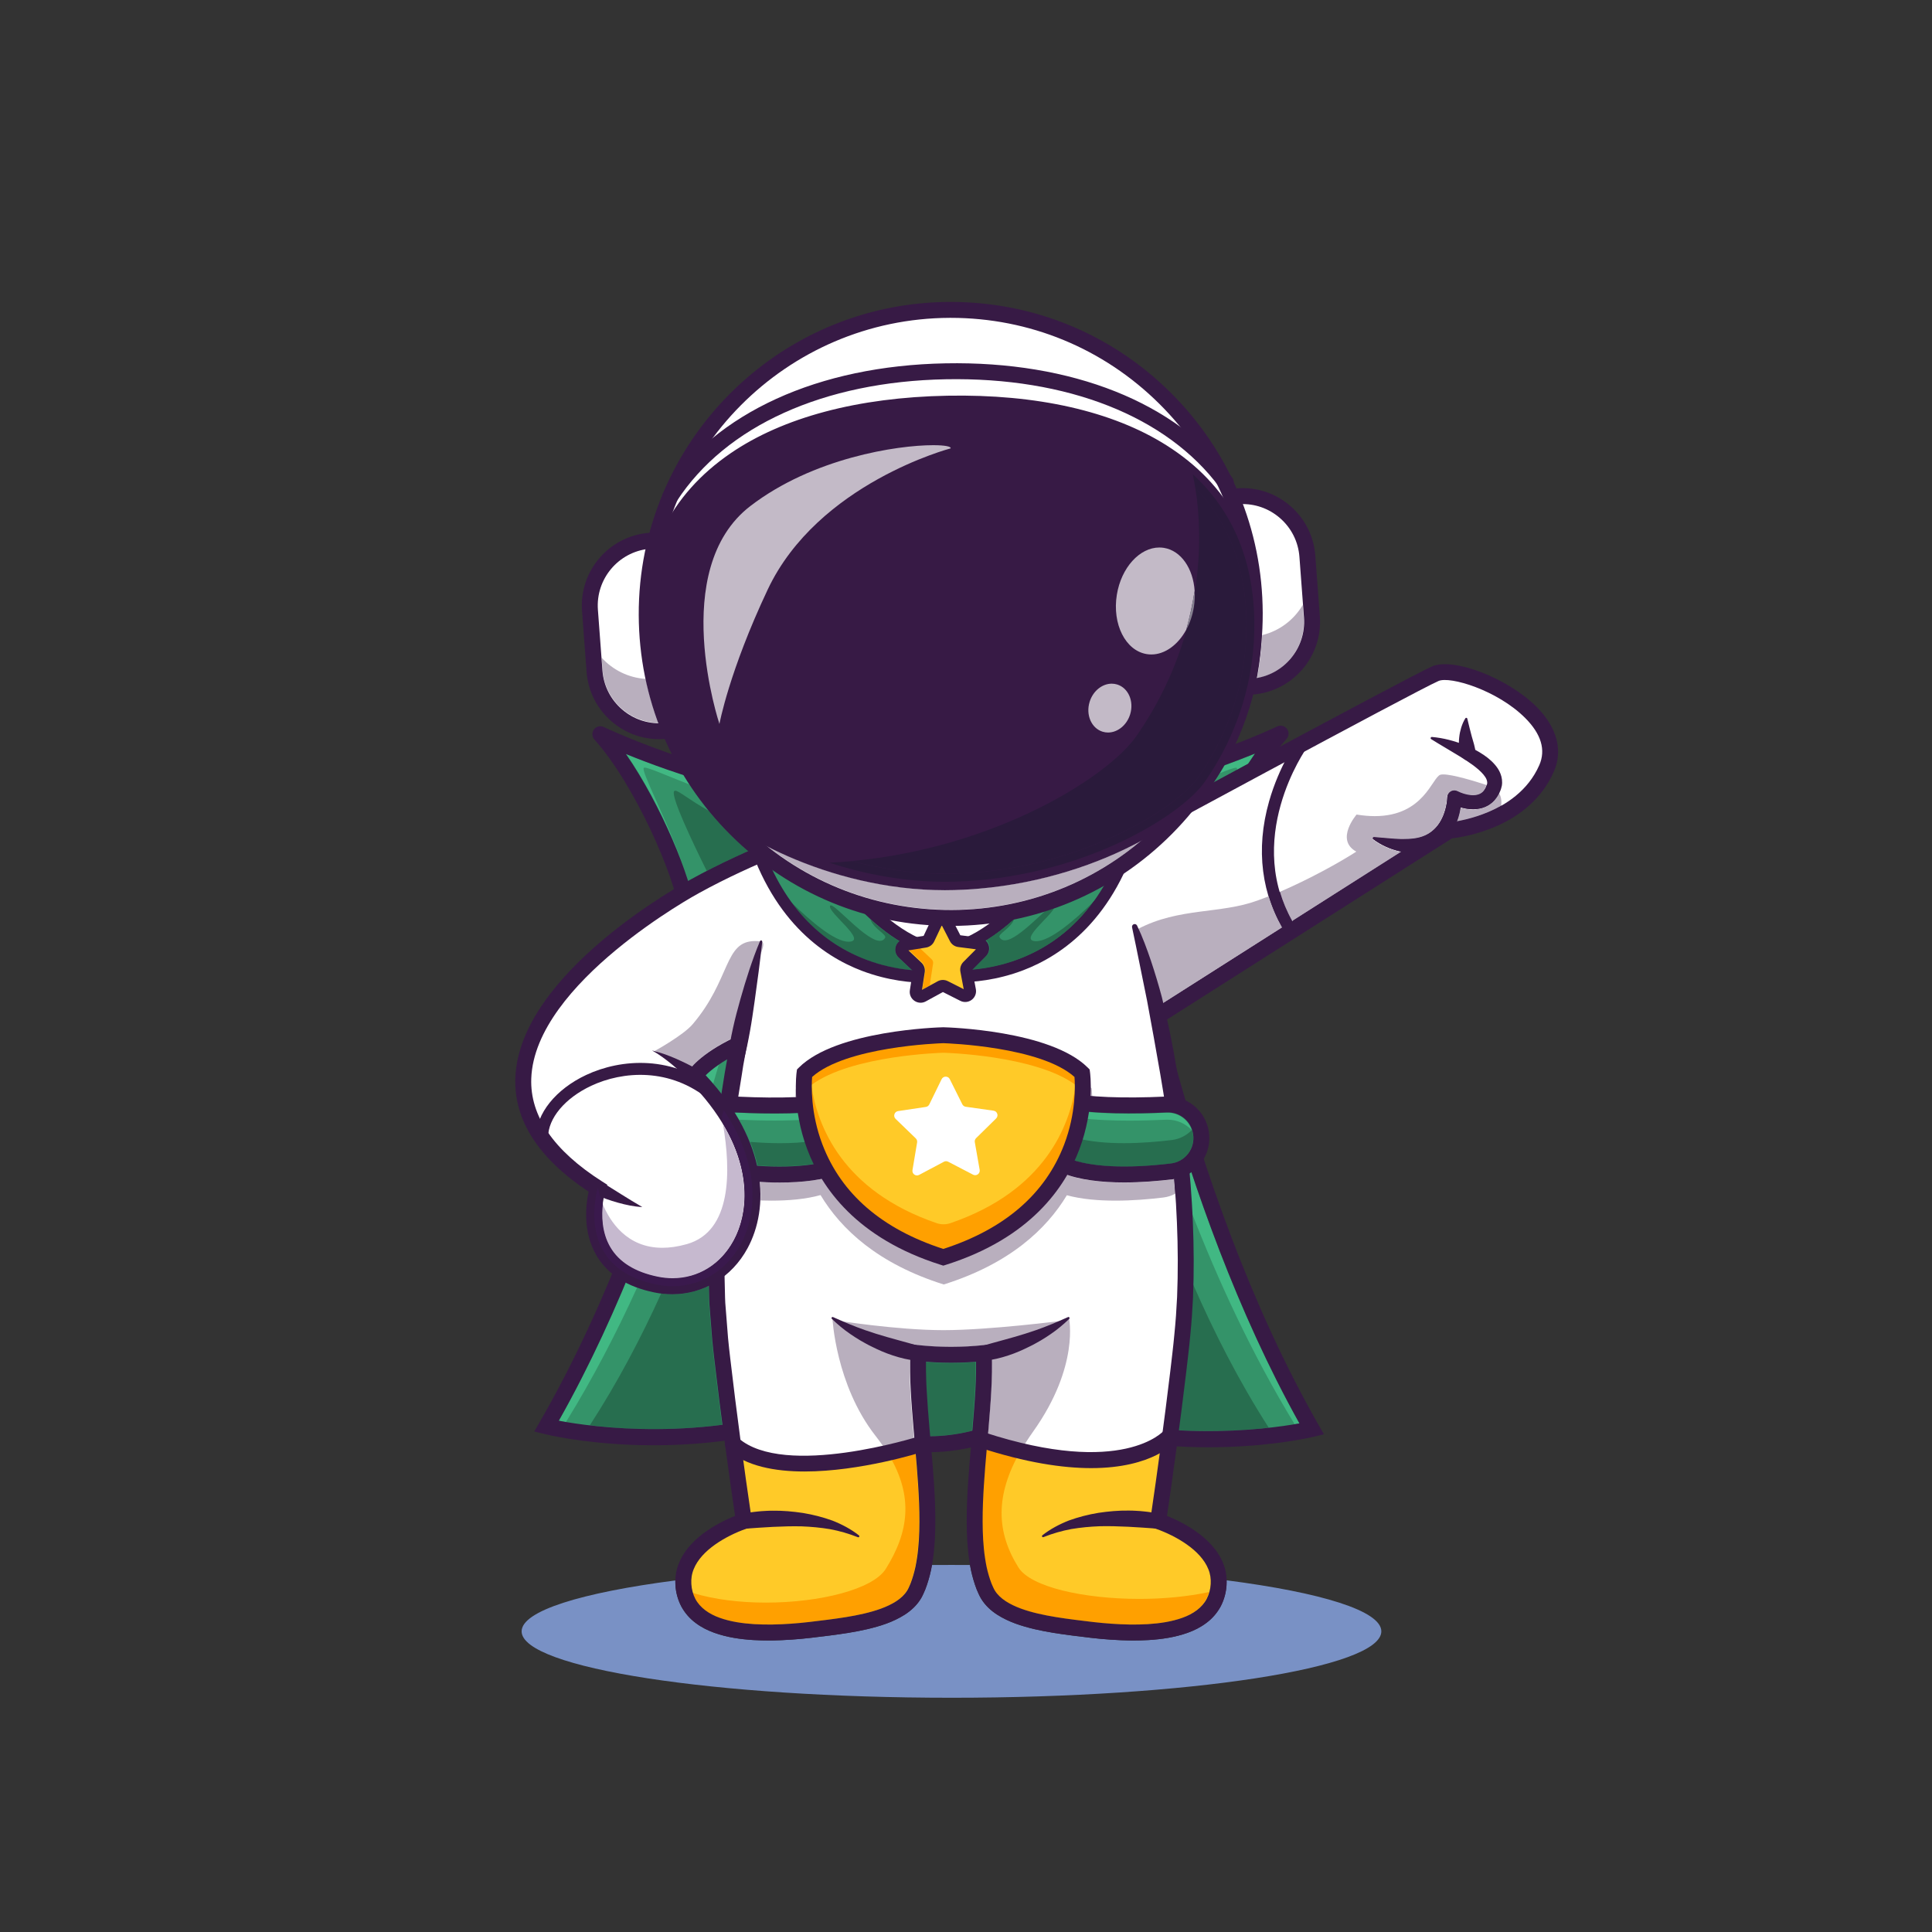 <?xml version="1.0" encoding="UTF-8" standalone="no"?>
<svg xmlns:dc="http://purl.org/dc/elements/1.1/" xmlns:cc="http://creativecommons.org/ns#"
  xmlns:rdf="http://www.w3.org/1999/02/22-rdf-syntax-ns#" xmlns:svg="http://www.w3.org/2000/svg"
  xmlns="http://www.w3.org/2000/svg" xmlns:sodipodi="http://sodipodi.sourceforge.net/DTD/sodipodi-0.dtd"
  xmlns:inkscape="http://www.inkscape.org/namespaces/inkscape" version="1.1" id="svg2" xml:space="preserve"
  width="5333.333" height="5333.333" viewBox="0 0 5333.333 5333.333" sodipodi:docname="success-astronaut.svg"
  inkscape:version="1.0.2 (394de47547, 2021-03-26)">
  <rect x="0" y="0" width="5333.333" height="5333.333" fill="#333333" stroke="none"/>
  <defs id="defs6" />
  <sodipodi:namedview pagecolor="#ffffff" bordercolor="#666666" borderopacity="1" objecttolerance="10"
    gridtolerance="10" guidetolerance="10" inkscape:pageopacity="0" inkscape:pageshadow="2" inkscape:window-width="2560"
    inkscape:window-height="1043" id="namedview4" showgrid="false" inkscape:snap-page="false" inkscape:zoom="0.16"
    inkscape:cx="1735.6514" inkscape:cy="2305.6668" inkscape:window-x="1920" inkscape:window-y="0"
    inkscape:window-maximized="1" inkscape:current-layer="g12" />
  <g id="g10" inkscape:groupmode="layer" inkscape:label="ink_ext_XXXXXX"
    transform="matrix(1.333,0,0,-1.333,0,5333.333)">
    <g id="g12" transform="scale(0.1)">
      <g id="g18" transform="scale(1.755)">
        <path
          d="m 11227.6,2764.16 c -2801.36,0 -5072.36,350.85 -5072.36,783.65 0,241.09 704.84,456.8 1813.46,600.54 -0.51,-18.24 -0.11,-36.48 1.03,-54.6 5.02,-85.6 27.3,-170.81 68.11,-249.91 41.6,-78.2 101.62,-146.65 170.46,-197.31 68.57,-51.75 143.85,-88.74 219.83,-115.98 152.51,-54.43 307.82,-75.92 460.67,-85.67 59.33,-3.53 118.43,-5.12 177.36,-5.12 93.07,0 185.69,3.98 277.73,10.48 150.57,9.97 299.33,29.53 445.91,47.93 147.61,19.1 296.8,40.7 446.1,75.52 148.7,35.68 300.2,81.27 441.4,171.66 69.7,45.31 137,105.04 185.3,182.84 6.4,9.34 11.5,19.72 17,29.75 5.6,10.26 10.7,20.23 14.3,29.18 l 24.3,55.68 c 13.6,37.56 27.9,75.12 38.1,113.24 12.1,37.91 19.9,76.09 29.1,114.22 3.7,20.12 7.8,40.29 11.5,60.41 76.4,0.51 153.4,0.8 230.7,0.8 73,0 145.6,-0.23 217.9,-0.74 3.8,-20.12 7.8,-40.3 11.5,-60.47 9.3,-38.13 17.1,-76.31 29.1,-114.22 10.2,-38.12 24.6,-75.68 38.2,-113.24 l 24.3,-55.68 c 3.5,-8.95 8.7,-18.92 14.3,-29.18 5.4,-10.03 10.6,-20.41 17,-29.75 48.3,-77.8 115.5,-137.53 185.2,-182.84 141.2,-90.39 292.7,-135.98 441.4,-171.66 149.3,-34.82 298.5,-56.42 446.2,-75.52 146.5,-18.4 295.3,-37.96 445.8,-47.93 92.1,-6.5 184.7,-10.48 277.8,-10.48 58.9,0 118,1.59 177.3,5.12 152.9,9.75 308.2,31.24 460.7,85.67 76,27.24 151.3,64.23 219.8,115.98 68.9,50.66 128.9,119.11 170.5,197.31 40.8,79.1 63.1,164.31 68.1,249.91 1.2,18.64 1.5,37.45 1,56.25 1116.2,-143.73 1826.3,-360.14 1826.3,-602.19 0,-432.8 -2271,-783.65 -5072.4,-783.65"
          style="fill:#7991c5;fill-opacity:1;fill-rule:nonzero;stroke:none" id="path20" />
      </g>
      <g id="g22" transform="scale(1.522)" style="fill:#349369;fill-opacity:1">
        <path
          d="m 9349.3,13896 c -57.28,504.5 -631.13,1793.8 -1179.76,2404 0,0 1784.62,-852.7 3353.16,-852.7 L 9349.3,13896"
          style="fill:#349369;fill-opacity:1;fill-rule:nonzero;stroke:none" id="path24" />
      </g>
      <g id="g26" transform="scale(1.497)" style="fill:#41b883;fill-opacity:1">
        <path
          d="m 9438.53,14782.8 c -176.28,475.5 -462.58,1061.9 -778.28,1517.2 205.74,-84 479.42,-188.4 795.45,-290.8 27.79,-46 56.45,-91.4 86.04,-136.5 -337.94,131.6 -564.79,234.8 -622.84,234.8 -5.68,0 -9.69,-1 -12.09,-3 -45.03,-37.8 310.62,-703 531.72,-1321.7"
          style="fill:#41b883;fill-opacity:1;fill-rule:nonzero;stroke:none" id="path28" />
      </g>
      <g id="g30" transform="scale(1.45)" style="fill:#276e4f;fill-opacity:1">
        <path
          d="m 10094,15154.3 c -224.76,452.7 -497.82,1036.6 -469.34,1130.4 3.18,10.5 9.66,15.3 19.65,15.3 51.72,0 198.31,-130.5 477.39,-286.6 99,-121.3 204.9,-238 317.6,-349.8 79.5,-79 161.5,-154.6 245.7,-226.8 -185.6,-82.4 -386.9,-177.2 -591,-282.5"
          style="fill:#276e4f;fill-opacity:1;fill-rule:nonzero;stroke:none" id="path32" />
      </g>
      <g id="g34" transform="scale(1.533)">
        <path
          d="m 9280.83,13686.9 c -54,0 -100.43,40.5 -106.69,95.4 -52.89,465.3 -598.02,1719 -1144.33,2326.7 -34.24,38.1 -36.85,95.2 -6.13,136.3 30.71,41.1 86.21,54.7 132.45,32.6 17.48,-8.4 1768.31,-836 3282.37,-836 59.4,0 107.5,-48.1 107.5,-107.5 0,-59.4 -48.1,-107.6 -107.5,-107.6 -1138.7,0 -2370.34,436.1 -2983.68,686.5 476.65,-687.4 884.57,-1680.9 932.96,-2106.7 6.72,-59.1 -35.67,-112.3 -94.69,-119 -4.11,-0.5 -8.22,-0.7 -12.26,-0.7"
          style="fill:#371a45;fill-opacity:1;fill-rule:nonzero;stroke:none" id="path36" />
      </g>
      <g id="g38" transform="scale(1.627)" style="fill:#349369;fill-opacity:1">
        <path d="m 15196,13003.4 c 53.6,472.1 590.6,1678.5 1104,2249.6 0,0 -1670,-798 -3137.8,-798 L 15196,13003.4"
          style="fill:#349369;fill-opacity:1;fill-rule:nonzero;stroke:none" id="path40" />
      </g>
      <g id="g42" transform="scale(1.594)" style="fill:#41b883;fill-opacity:1">
        <path
          d="m 15848.1,15055.5 c 20.3,32.9 40,66 59.2,99.4 149,54.2 281.4,105.9 392.7,151.3 -29.4,-42.3 -58.5,-85.9 -87.2,-130.4 -47.3,-25.5 -94.4,-50.7 -141.6,-76.1 1.9,12 1,19.8 -2.7,23 -2.2,1.9 -6,2.8 -11.4,2.8 -28.6,0 -100.9,-26.7 -209,-70"
          style="fill:#41b883;fill-opacity:1;fill-rule:nonzero;stroke:none" id="path44" />
      </g>
      <g id="g46" transform="scale(1.638)">
        <path
          d="m 15094.1,12815.4 c -3.8,0 -7.6,0.2 -11.4,0.7 -55.3,6.2 -95,56.1 -88.7,111.4 45.3,398.8 427.3,1329 873.6,1972.6 -574.3,-234.4 -1727.5,-642.8 -2793.7,-642.8 -55.7,0 -100.7,45.1 -100.7,100.7 0,55.6 45,100.7 100.7,100.7 1417.6,0 3056.9,775 3073.3,782.8 43.3,20.7 95.3,7.9 124,-30.6 28.8,-38.4 26.4,-91.9 -5.7,-127.6 -511.5,-568.9 -1021.9,-1742.8 -1071.5,-2178.6 -5.8,-51.3 -49.4,-89.3 -99.9,-89.3"
          style="fill:#371a45;fill-opacity:1;fill-rule:nonzero;stroke:none" id="path48" />
      </g>
      <g id="g50" transform="scale(1.667)">
        <path
          d="m 13963.4,13180.9 c -1193.1,2.2 -2377.5,288.3 -2377.5,288.3 l -47.9,0.2 c 0,0 -1185.7,-273.8 -2378.75,-267.5 0,0 -609.98,-3874.43 -2368.79,-6917.82 0,0 1639.36,-408.3 3389.64,195.51 0,0 617.9,-415.31 1364.6,-417.95 746.7,-2.7 1366.7,408.17 1366.7,408.17 1747.3,-616.34 3388.6,-219.8 3388.6,-219.8 -1744.6,3055.92 -2336.6,6930.89 -2336.6,6930.89"
          style="fill:#ff2261;fill-opacity:1;fill-rule:nonzero;stroke:none" id="path52" />
      </g>
      <g id="g54" transform="scale(1.667)" style="fill:#349369;fill-opacity:1">
        <path
          d="m 16300,6250.23 c 0,0 -176.1,-42.53 -474.2,-78.11 -612.1,-73.07 -1739.2,-116.62 -2914.5,297.8 0,0 -619.7,-411 -1366.4,-408.3 -746.8,2.64 -1364.7,418.08 -1364.7,418.08 -1175.24,-405.36 -2300.55,-354.61 -2912.88,-277.34 -299.89,37.73 -476.81,81.83 -476.81,81.83 1758.88,3043.28 2368.81,6917.81 2368.81,6917.81 1193.08,-6.4 2378.88,267.6 2378.88,267.6 l 47.8,-0.3 c 0,0 1184.3,-286.1 2377.6,-288.3 0,0 591.9,-3875 2336.4,-6930.77"
          style="fill:#349369;fill-opacity:1;fill-rule:nonzero;stroke:none" id="path56" />
      </g>
      <g id="g58" transform="scale(1.651)" style="fill:#41b883;fill-opacity:1">
        <path
          d="m 16239,6369.4 c -536.5,878.23 -962.2,1808.97 -1289.2,2649.84 -1.9,40.76 -3.9,81.51 -6.8,122.15 l -16.2,236.85 c -3.9,44.2 -7.7,88.41 -11.7,132.56 10.2,6.3 20.2,12.9 29.9,19.86 341.1,-1023.33 786.3,-2130.48 1355,-3150.66 -18.5,-3.33 -38.9,-6.9 -61,-10.6 m -9139.5,28.04 c -33.54,5.63 -63.58,11.02 -89.87,15.93 315.88,559.87 594.46,1146.51 838.81,1731.33 44.57,-23.19 92.05,-44.03 142.38,-62.38 C 7736.53,7523.24 7440.58,6949.68 7099.5,6397.44 m 1845.92,4242.76 c -30.22,35.1 -61.77,70.2 -94.72,105.3 33.67,33.8 86.54,80.3 165.21,134.2 -21.98,-76.3 -45.48,-156.4 -70.49,-239.5"
          style="fill:#41b883;fill-opacity:1;fill-rule:nonzero;stroke:none" id="path60" />
      </g>
      <g id="g62" transform="scale(1.612)" style="fill:#276e4f;fill-opacity:1">
        <path
          d="m 11944.3,6369.54 c -3.2,36.78 -6.4,73.44 -9.5,110.16 -23.7,282.52 -47.5,565.12 -44.2,842.37 35.2,-2.66 70.1,-4.83 105.5,-6.69 71.8,-3.79 143.9,-5.71 216.1,-5.77 72.2,0.06 144.2,1.98 216.1,5.77 35.4,1.86 70.3,4.03 105.5,6.69 3.3,-277.25 -20.5,-559.85 -44.2,-842.37 -1.2,-13.77 -2.4,-27.54 -3.5,-41.31 -166.8,-41 -350.5,-68.79 -541.8,-68.85 m 3578.9,66.24 c -122.3,0 -250.7,3.1 -384.1,10.36 32,243.45 62.6,487.09 91.9,731.1 18.3,160.53 38.6,319.38 53.3,481.76 6.8,81.13 16.3,162.14 20.9,243.33 l 14.4,243.64 c 2.4,59.98 4.4,120.02 5.8,180 267.8,-615.42 590.2,-1248.96 974.6,-1848.01 -210.5,-23.2 -474.9,-42.18 -776.8,-42.18 m -7120.5,25.87 c -321.98,0 -603.52,21.58 -825.57,47.45 355.78,548.19 659.27,1126.02 916.06,1692.51 47.64,-6.02 94.96,-9 141.79,-9 164.75,0 323.47,36.79 467.43,106.19 l 3.91,-164.12 c 0,-44.16 4.72,-88.2 7.94,-132.3 l 10.42,-132.3 20.9,-264.55 c 7.51,-88.01 18.86,-174.48 28.29,-261.75 32.19,-276.26 66.37,-552.15 102.28,-827.74 -311.56,-39.57 -606.43,-54.39 -873.45,-54.39"
          style="fill:#276e4f;fill-opacity:1;fill-rule:nonzero;stroke:none" id="path64" />
      </g>
      <g id="g66" transform="scale(1.682)">
        <path
          d="m 10100.7,6528.67 40.5,-27.23 c 5.8,-3.92 598,-395.03 1297.8,-397.53 2.3,0 4.5,0 6.8,0 696.9,0 1287,384.34 1292.9,388.26 l 40.6,26.81 46,-16.17 c 1408.9,-496.92 2759.6,-315.68 3173.3,-240.79 -1529.6,2744.27 -2150.4,6131.58 -2246.8,6700.48 -1089.9,13.9 -2161.6,256.6 -2283.8,285 l -25.2,0.2 c -121.6,-27.1 -1194.6,-259 -2284.82,-265 -99.21,-569.5 -735.81,-3954.84 -2277.97,-6687.93 413.35,-77.63 1764.94,-268.37 3174.59,217.97 l 46.1,15.93 m 1345.2,-620.73 c -2.5,0 -5,0 -7.6,0 -658.2,2.32 -1210.7,309.98 -1364.6,404.25 C 8349.54,5733.31 6771.3,6114.55 6704.37,6131.25 l -126.31,31.45 65.15,112.63 c 1713.1,2964.38 2329.08,6782.37 2335.08,6820.57 l 13.14,83.2 84.22,-0.5 c 1155.85,-5 2322.65,259.9 2334.35,262.6 l 11,2.5 70.3,-0.2 11.2,-2.7 c 11.6,-2.8 1176.5,-280.8 2332.8,-283 l 84,-0.1 12.7,-83.1 c 5.8,-38.2 604,-3856.77 2303.4,-6833.38 l 64.6,-113.24 -126.7,-30.61 c -67,-16.22 -1646.9,-386.24 -3368.4,205.01 -153.9,-92.84 -704.2,-394.44 -1359,-394.44"
          style="fill:#371a45;fill-opacity:1;fill-rule:nonzero;stroke:none" id="path68" />
      </g>
      <g id="g70" transform="scale(1.996)">
        <path
          d="m 16042.4,12070.3 c -5.1,-11.2 -10.1,-22.4 -15.6,-33.2 -4.1,-8.8 -8.2,-17.2 -12.8,-25.3 -3.4,-7.1 -7.1,-13.9 -11.1,-20.6 -6.2,-11.3 -12.6,-22.1 -19,-32.7 -5.6,-8.7 -10.9,-17.5 -16.7,-25.8 -9.8,-15.1 -20,-29.5 -30.7,-43.5 -5.7,-7.8 -11.6,-15.5 -17.5,-23 -8.1,-10.5 -16.7,-20.2 -25.2,-30 -8.1,-9.6 -16.5,-18.8 -25.2,-28 -8.6,-9.1 -17.2,-18 -26.1,-26.8 -21.5,-21.1 -43.7,-41.2 -66.5,-60 -6.6,-5.5 -13.3,-11 -20.1,-16.2 -13.4,-10.7 -27,-20.7 -40.9,-30.7 -6.7,-4.9 -13.8,-9.7 -20.9,-14.5 -12.2,-8.3 -24.8,-16.6 -37.3,-24.5 -4.2,-2.6 -8.4,-5.1 -12.5,-7.7 -25.5,-15.5 -51.4,-30 -76.9,-43.1 -6.1,-3.3 -12.5,-6.5 -18.5,-9.5 -3,-1.6 -6.3,-3.2 -9.3,-4.5 l -0.1,-0.3 c -1.9,-0.7 -3.7,-1.8 -5.6,-2.5 -52.4,-25.6 -104.2,-46.4 -153.5,-63.6 -6.8,-2.5 -13.2,-4.8 -19.9,-6.8 -39.4,-13.3 -76.9,-24.2 -111.4,-33.1 -11.3,-2.9 -22.7,-5.8 -33.5,-8.3 -11.6,-2.8 -22.9,-5.4 -33.4,-7.7 -9.1,-2 -17.8,-3.8 -26.1,-5.3 -44.9,-8.8 -79.6,-13.5 -100.6,-16.2 -3,-0.2 -5.5,-0.5 -7.9,-0.8 -9.1,-1.1 -14.1,-1.4 -14.1,-1.4 l -1637.6,-1041.2 -2011.4,-1278.81 -280.4,1925.41 c 0,0 680.3,368.7 1465.2,791.5 309.6,166.7 635.3,341.9 942.2,506 149.8,80.3 295.1,157.9 431.9,231.1 15.2,7.9 30.1,16.1 45,24.1 172.3,91.9 329.5,175.2 463.4,245.5 16.2,8.6 31.7,17 46.9,24.9 90.3,47.3 168.5,88 231.3,120.3 7.7,3.8 15.1,7.9 22.5,11.5 l 0.7,0.4 c 12,6 23.5,11.8 34.2,17.6 18.8,9.4 35.5,17.5 49.9,24.7 5.6,2.8 11,5.6 16,8 15.1,7.3 26.9,12.8 35.5,16.6 263.3,114.5 1411.2,-394.1 1153.6,-982"
          style="fill:#ffffff;fill-opacity:1;fill-rule:nonzero;stroke:none" id="path72" />
      </g>
      <g id="g74" transform="scale(1.996)">
        <path
          d="m 16042.4,12070.3 c -5.1,-11.2 -10.1,-22.4 -15.6,-33.2 -4.1,-8.8 -8.2,-17.2 -12.8,-25.3 -3.4,-7.1 -7.1,-13.9 -11.1,-20.6 -6.2,-11.3 -12.6,-22.1 -19,-32.7 -5.6,-8.7 -10.9,-17.5 -16.7,-25.8 -9.8,-15.1 -20,-29.5 -30.7,-43.5 -5.7,-7.8 -11.6,-15.5 -17.5,-23 -8.1,-10.5 -16.7,-20.2 -25.2,-30 -8.1,-9.6 -16.5,-18.8 -25.2,-28 -8.6,-9.1 -17.2,-18 -26.1,-26.8 -21.5,-21.1 -43.7,-41.2 -66.5,-60 -6.6,-5.5 -13.3,-11 -20.1,-16.2 -13.4,-10.7 -27,-20.7 -40.9,-30.7 -6.7,-4.9 -13.8,-9.7 -20.9,-14.5 -12.3,-8.6 -24.8,-16.6 -37.3,-24.5 -4.2,-2.6 -8.4,-5.1 -12.5,-7.7 -25.5,-15.5 -51.4,-30 -76.9,-43.1 -6.1,-3.3 -12.5,-6.5 -18.5,-9.5 -3,-1.6 -6.3,-3.2 -9.3,-4.5 -2,-1 -3.8,-2.1 -5.7,-2.8 -52.4,-25.6 -104.2,-46.4 -153.5,-63.6 -6.8,-2.5 -13.2,-4.8 -19.9,-6.8 -39.4,-13.3 -76.9,-24.2 -111.4,-33.1 -11.7,-3.1 -22.9,-5.8 -33.5,-8.3 -11.6,-2.8 -22.9,-5.4 -33.4,-7.7 -9.1,-2 -17.8,-3.8 -26.1,-5.3 -44.9,-8.8 -79.6,-13.5 -100.6,-16.2 -3,-0.2 -5.5,-0.5 -7.9,-0.8 -9.1,-1.1 -14.1,-1.4 -14.1,-1.4 l -1637.6,-1041.2 c -128.6,203.7 -197.3,409.1 -225.2,606.1 -104,726.3 340.8,1338 340.8,1338 149.8,80.3 295.1,157.9 431.9,231.1 15.2,7.9 30.1,16.1 45,24.1 172.3,91.9 329.5,175.2 463.4,245.5 16.2,8.6 31.7,17 46.9,24.9 90.3,47.3 168.5,88 231.3,120.3 7.7,3.8 15.1,7.9 22.5,11.5 l 0.7,0.4 c 12,6 23.5,11.8 34.2,17.6 18.8,9.4 35.5,17.5 49.9,24.7 5.6,2.8 11,5.6 16,8 15.1,7.3 26.9,12.8 35.5,16.6 263.3,114.5 1411.2,-394.1 1153.6,-982"
          style="fill:#ffffff;fill-opacity:1;fill-rule:nonzero;stroke:none" id="path76" />
      </g>
      <g id="g78" transform="scale(1.986)">
        <path
          d="m 11253.2,11042.9 255.1,-1751.29 3559.9,2263.49 c 11.5,7.3 24.6,11.7 38.2,12.7 7,0.5 709.2,62.3 944.6,599.5 69.6,158.8 20.3,324 -146.3,491.2 -291.4,292.1 -785,438.4 -904.2,386.6 -241.2,-105 -3311.8,-1766.4 -3747.3,-2002.2 m 191.4,-1973.2 c -11.8,0 -23.6,2.52 -34.6,7.55 -25.6,11.73 -43.5,35.65 -47.6,63.5 l -281.9,1935.55 c -5,34.5 12,68.4 42.6,85 144.7,78.4 3546.3,1920.8 3811.2,2036 221.8,96.6 791.3,-124.1 1088,-421.6 213.5,-214.1 277.7,-453.8 180.8,-675 -253.8,-579.2 -930.5,-681.7 -1062.5,-696.4 L 11489.1,9082.69 c -13.5,-8.61 -29,-12.99 -44.5,-12.99"
          style="fill:#371a45;fill-opacity:1;fill-rule:nonzero;stroke:none" id="path80" />
      </g>
      <g id="g82" transform="scale(1.909)">
        <path
          d="m 15533.6,12964 c 123.8,-10.6 242.8,-42.5 358.2,-88.2 57.7,-23.2 114.2,-50.6 168.9,-84.5 54.7,-33.7 108.4,-72.7 155.7,-127.5 23.5,-27.4 45.9,-58.8 61,-98.4 15.4,-38.8 22.6,-86 14.5,-131.5 -2.6,-10.9 -5.5,-21.8 -8.6,-32.6 -3.1,-11.2 -6.8,-17.9 -10.2,-26.9 -3.3,-8.6 -7.5,-17.1 -11.9,-25.5 -4.1,-8.5 -8.6,-16.9 -14.1,-25.1 -20.1,-32.9 -47.6,-64.4 -81.5,-88.5 -33.8,-24.1 -72.9,-40.1 -111.2,-47.7 -38.4,-7.9 -76.1,-8.6 -111.7,-5.5 -35.8,3 -69.9,9.9 -102.7,19.4 -16.4,4.8 -32.5,9.9 -48.5,15.8 -16.5,6.2 -30.5,11.7 -49.4,20.8 l 112.9,68.8 c 0,-17.8 -0.8,-30 -1.9,-44.5 -1.1,-14 -2.5,-27.8 -4.3,-41.6 -3.3,-27.5 -8.5,-54.7 -14.7,-81.9 -13,-54.1 -31,-108.1 -57.8,-159.4 -27,-51.2 -62,-100.2 -106.4,-141 -43.8,-41.3 -96.7,-73.3 -152.3,-94.6 -55.5,-22.5 -113.9,-30.5 -170,-33.8 -56.7,-3.9 -111.4,3.8 -164.5,14 -26,6.7 -52.2,13 -77.2,21.7 -24.9,9.3 -50,17.6 -73.7,29.4 -47.8,21.6 -92.9,48.5 -135,79.7 -5.8,4.3 -7,12.6 -2.7,18.4 2.8,3.6 7.1,5.5 11.4,5.2 h 0.3 c 103.4,-7.2 200.2,-19.6 293.7,-21.9 92.6,-0.9 182.4,4.5 256.9,38.1 74.3,32.4 133.1,88.2 174.2,162.4 20.6,36.9 36.5,78 48.4,120.7 5.7,21.4 10.7,43.3 14.2,65.3 1.8,11 3.4,22.1 4.5,33 1.2,10.4 2.1,23.2 2.3,30.5 l 0.1,3.2 c 1.4,42.5 37,75.8 79.5,74.4 11.9,-0.5 23.4,-3.7 33.3,-8.8 7.9,-4.2 21.5,-10.4 32.9,-14.9 12,-4.8 24.3,-9.1 36.6,-12.7 24.6,-7.5 49.4,-12.6 73.3,-14.9 48,-4.5 90.8,4 119,26.8 14.5,11.2 26.9,25.9 37,44.5 2.8,4.3 5.1,9.3 7.3,14.4 2.3,5 4.6,9.9 6.4,15.5 1.5,5 4.8,11.8 5,15.2 0.6,3.8 1.4,7.3 2.4,10.9 1.1,13.9 -1.1,27.7 -7.9,44.4 -6.5,16.3 -18.8,34.7 -34.1,52.8 -15,18 -33.9,36 -53.3,53.5 -20.4,17 -41.2,34.3 -63.9,50.7 -44.9,32.6 -93,63.7 -142.5,94 -98.8,61 -202.3,119.4 -305.6,184.4 l -0.4,0.2 c -6,3.8 -7.8,11.8 -4,17.8 2.7,4.2 7.4,6.4 12.1,6"
          style="fill:#371a45;fill-opacity:1;fill-rule:nonzero;stroke:none" id="path84" />
      </g>
      <g id="g86" transform="scale(1.875)">
        <path
          d="m 16206.3,13401 c 17.3,-69.3 31.8,-134.3 49,-195.7 8.1,-30.7 18.4,-60.1 25.6,-89.2 6.4,-29.4 15.1,-56.9 16.6,-87.5 l 0.4,-8.5 c 2.1,-43.1 -31.2,-79.7 -74.3,-81.8 -29.8,-1.4 -56.6,14.2 -70.9,38.1 -19.8,33.5 -30.8,71 -36,108.1 -5.5,37.4 -4,75.2 0.2,112 4,36.8 11.7,72.9 22.4,107.8 11.4,35 25,68.8 45.4,100.9 3.4,5.5 10.7,7.1 16.2,3.6 2.7,-1.7 4.4,-4.2 5.1,-7 l 0.3,-0.8"
          style="fill:#371a45;fill-opacity:1;fill-rule:nonzero;stroke:none" id="path88" />
      </g>
      <g id="g90" transform="scale(1.663)">
        <path
          d="m 16077.1,12387.5 c -24.6,0 -48.8,12.2 -62.9,34.6 -307.5,487.3 -380.3,1060.1 -210.6,1656.7 127.2,447.6 342.9,747.5 352,760.1 24.2,33.2 70.6,40.5 103.8,16.4 33.2,-24.1 40.6,-70.5 16.6,-103.8 -8.4,-11.5 -823.6,-1160.6 -136.1,-2250 21.9,-34.7 11.5,-80.7 -23.2,-102.6 -12.3,-7.7 -26.1,-11.4 -39.6,-11.4"
          style="fill:#371a45;fill-opacity:1;fill-rule:nonzero;stroke:none" id="path92" />
      </g>
      <g id="g94" transform="scale(1.629)">
        <path
          d="m 14782.7,11806.1 c -5.9,24.4 -11.9,48.8 -18,73.2 -41.2,155.2 -87.5,308.3 -138.2,460.6 -47.2,138.9 -97.2,277.4 -159.1,411.7 522.5,274.4 1045.6,187.6 1520.5,361.9 49.8,18.3 97.7,36.3 142.2,53.5 41.5,-136.7 98.1,-269.1 169.9,-396.3 l -1517.3,-964.6"
          style="fill:#b9afbe;fill-opacity:1;fill-rule:nonzero;stroke:none" id="path96" />
      </g>
      <g id="g98" transform="scale(1.634)">
        <path
          d="m 14760.4,11664.6 c -8.1,34.7 -16.3,69.2 -24.7,103.9 l 1512.5,961.6 c 16.4,-29 33.6,-57.9 51.6,-86.4 0.1,-0.1 0.1,-0.2 0.2,-0.3 l -1539.6,-978.8"
          style="fill:#371a45;fill-opacity:1;fill-rule:nonzero;stroke:none" id="path100" />
      </g>
      <g id="g102" transform="scale(1.908)">
        <path
          d="m 14024.6,10971.9 c -59.3,106 -103,212.5 -133.8,317.7 485.9,210.5 830.4,436.6 830.4,436.6 -234,128.7 2.9,402.4 2.9,402.4 71.7,-11.7 137.3,-17 197.1,-17 535.7,0 623.2,423 712.7,449.2 8.1,2.3 18.6,3.4 31.1,3.4 103.7,0 345.4,-74.4 469,-114.8 -1,-3.6 -3.2,-8.5 -4.4,-12.3 -1.7,-5.7 -4.1,-10.6 -6.4,-15.6 -2.1,-5.1 -4.5,-10 -7.2,-14.4 -10.1,-18.5 -22.6,-33.2 -37.1,-44.5 -23.4,-18.9 -56.7,-27.9 -94.8,-27.9 -7.8,0 -16,0.4 -24.2,1.2 -23.9,2.3 -48.7,7.4 -73.3,14.8 -12.4,3.7 -24.6,7.9 -36.6,12.7 -11.4,4.6 -25.1,10.7 -33,14.9 -9.9,5.1 -21.4,8.4 -33.3,8.8 -0.8,0 -1.7,0.1 -2.6,0.1 -41.3,0 -75.5,-32.9 -76.8,-74.5 l -0.2,-3.2 c -0.2,-7.3 -1.1,-20.1 -2.3,-30.4 -1.1,-11 -2.6,-22 -4.5,-33 -3.5,-22.1 -8.5,-44 -14.2,-65.4 -11.9,-42.8 -27.8,-83.8 -48.4,-120.7 -41.1,-74.3 -99.9,-130 -174.3,-162.5 -69.7,-31.4 -152.7,-38.2 -239,-38.2 -5.9,0 -11.9,0 -17.9,0.1 -93.5,2.3 -190.4,14.8 -293.8,21.9 h -0.3 c -0.2,0 -0.5,0 -0.8,0 -4,0 -8,-1.8 -10.5,-5.2 -4.3,-5.8 -3.1,-14 2.7,-18.3 42.1,-31.3 87.2,-58.2 135,-79.8 23.7,-11.8 48.8,-20.1 73.7,-29.4 25,-8.7 51.2,-15 77.2,-21.7 6.5,-1.3 13.1,-2.5 19.7,-3.7 l -1181.8,-751.3 m 1785.9,1079.2 c 11.2,29.9 20,60.3 27.3,90.7 4.7,20.3 8.7,40.5 11.9,60.9 31,-8.6 63.2,-14.9 96.8,-17.7 12.4,-1.1 25.1,-1.7 38,-1.7 24,0 48.7,2.1 73.7,7.2 38.3,7.6 77.5,23.6 111.3,47.7 33.8,24.1 61.3,55.6 81.5,88.6 5.5,8.2 10,16.6 14.1,25 1.7,3.3 3.3,6.5 4.9,9.7 24.3,-40.9 30,-88.5 22.7,-139 -183.7,-105.3 -374,-151.9 -482.2,-171.4"
          style="fill:#b9afbe;fill-opacity:1;fill-rule:nonzero;stroke:none" id="path104" />
      </g>
      <g id="g106" transform="scale(1.908)">
        <path
          d="m 14075.2,10902.4 c -15.7,24.7 -30.4,49.6 -44.3,74.4 l 1182.3,751.6 c 37.2,-6.5 75.2,-11.3 114.2,-11.3 10.1,0 20.4,0.3 30.7,1.1 l -1282.9,-815.8 m 1697.4,1059.3 c 5,8.6 9.9,17.2 14.5,26 11.7,22.5 21.8,45.5 30.5,68.8 108.2,19.5 298.7,66.1 482.4,171.4 -5.5,-38 -18.2,-77.8 -35.9,-117.7 v -0.3 c -2,-0.8 -3.8,-1.9 -5.9,-2.6 -54.8,-26.8 -109.1,-48.5 -160.6,-66.6 -7.1,-2.6 -13.9,-5 -20.8,-7 -41.3,-14 -80.5,-25.4 -116.7,-34.8 -12.2,-3.2 -23.9,-6 -35,-8.6 -12.2,-3 -23.9,-5.7 -35,-8.1 -9.5,-2 -18.6,-3.9 -27.3,-5.5 -37.5,-7.4 -68.2,-12 -90.2,-15"
          style="fill:#371a45;fill-opacity:1;fill-rule:nonzero;stroke:none" id="path108" />
      </g>
      <g id="g110" transform="scale(1.905)">
        <path
          d="m 15348.7,11733.5 c -39,0 -77,4.8 -114.3,11.3 -6.6,1.2 -13.2,2.4 -19.7,3.7 -26.1,6.7 -52.3,13 -77.4,21.7 -25,9.4 -50.1,17.7 -73.8,29.5 -47.9,21.6 -93.1,48.6 -135.3,79.9 -5.8,4.3 -7,12.6 -2.7,18.4 2.6,3.4 6.6,5.2 10.6,5.2 0.2,0 0.5,0 0.8,0 h 0.3 c 103.6,-7.2 200.7,-19.7 294.3,-22 6,0 12,0 18,0 86.4,0 169.5,6.8 239.4,38.3 74.6,32.4 133.4,88.3 174.6,162.7 20.7,37 36.6,78.1 48.5,120.9 5.7,21.5 10.7,43.4 14.3,65.5 1.8,11 3.3,22.1 4.4,33.1 1.2,10.4 2.1,23.2 2.4,30.5 l 0.1,3.2 c 1.3,41.7 35.6,74.6 77,74.6 0.9,0 1.7,-0.1 2.6,-0.1 11.9,-0.4 23.4,-3.6 33.4,-8.8 7.9,-4.2 21.5,-10.3 33,-14.9 12,-4.8 24.3,-9.1 36.6,-12.8 24.7,-7.4 49.6,-12.5 73.5,-14.8 8.3,-0.8 16.4,-1.2 24.3,-1.2 38.1,0 71.5,9.1 94.9,28 14.6,11.3 27,26 37.2,44.6 2.7,4.3 5,9.3 7.2,14.4 2.3,5 4.7,9.9 6.5,15.6 1.1,3.8 3.3,8.7 4.4,12.4 46.2,-15.2 75.9,-25.5 75.9,-25.5 26.8,-18.3 46.5,-39.4 60.3,-62.6 -1.6,-3.2 -3.3,-6.4 -4.9,-9.7 -4.2,-8.5 -8.7,-16.9 -14.2,-25.1 -20.2,-33.1 -47.7,-64.6 -81.6,-88.7 -33.9,-24.2 -73.1,-40.2 -111.5,-47.9 -25,-5.1 -49.8,-7.2 -73.9,-7.2 -12.9,0 -25.6,0.6 -38,1.7 -33.7,2.9 -66,9.2 -97,17.8 -3.2,-20.4 -7.2,-40.7 -11.9,-61 -7.3,-30.5 -16.2,-60.9 -27.4,-90.9 -8.7,-23.3 -18.7,-46.3 -30.5,-68.9 -4.6,-8.8 -9.5,-17.4 -14.5,-26 -5.7,-0.8 -10.7,-1.5 -15.1,-2 -3.2,-0.2 -5.7,-0.5 -8.3,-0.9 -9.5,-1.1 -14.8,-1.4 -14.8,-1.4 l -376.9,-239.6 c -10.3,-0.7 -20.6,-1 -30.8,-1"
          style="fill:#371a45;fill-opacity:1;fill-rule:nonzero;stroke:none" id="path112" />
      </g>
      <g id="g114" transform="scale(1.647)">
        <path
          d="m 16173.3,12545.1 c -0.1,0.2 -0.1,0.2 -0.2,0.3 -17.8,28.3 -34.9,56.9 -51.2,85.8 -71,125.8 -127,256.7 -168.1,391.9 51.8,20.1 98.8,39.1 138.6,56.3 0.4,0.2 0.8,0.4 1.2,0.5 35.8,-121.9 86.4,-245.2 155.2,-368 16,-28.8 33.1,-57.5 51.2,-86.2 l -63.3,-40.2 -63.4,-40.4"
          style="fill:#371a45;fill-opacity:1;fill-rule:nonzero;stroke:none" id="path116" />
      </g>
      <g id="g118" transform="scale(1.554)">
        <path
          d="m 16238.1,4607.5 c -1.7,-16.55 -3.9,-32.77 -7.1,-48.73 -85.8,-484.88 -681.2,-657.9 -1752.9,-524.47 -485.4,60.44 -1156.4,131.96 -1333.4,500.53 -353.2,735.65 7.4,2224.35 -34.5,3178.08 v 1.67 c 0,0 -195,-23.04 -436.9,-23.04 -242,0 -437,23.04 -437,23.04 -0.3,-7.65 -0.6,-15.63 -0.9,-23.36 -35.9,-954.57 316.7,-2426.14 -33.9,-3156.39 -177,-368.57 -847.6,-440.09 -1333.1,-500.53 -1073.13,-133.43 -1668.53,39.91 -1753.5,526.14 -2.83,15.39 -5.08,31.09 -6.82,47.06 -61.86,592.31 804.66,867.35 804.66,867.35 0,0 -188.98,1257.29 -313.53,2391.39 -309.29,2817.56 788.99,6209.66 788.99,6209.66 h 4569.9 c 0,0 1098.5,-3392.1 788.9,-6209.66 -124.5,-1134.1 -313.2,-2391.39 -313.2,-2391.39 0,0 866.2,-275.04 804.3,-867.35"
          style="fill:#ffffff;fill-opacity:1;fill-rule:nonzero;stroke:none" id="path120" />
      </g>
      <g id="g122" transform="scale(1.184)" style="fill:#ffca28;fill-opacity:1">
        <path
          d="m 12829.6,8405.42 c 96.5,-711.28 173.6,-1223.72 173.6,-1223.72 0,0 -1136.7,-360.79 -1055.6,-1137.76 2.3,-20.94 5.3,-41.54 9,-61.72 111.4,-637.82 892.5,-865.21 2300.2,-690.17 636.8,79.19 1516.5,173.09 1748.7,656.56 294.5,613.34 210.7,1625.55 124.8,2603.05 -1597.7,-566.98 -2745.9,-339.6 -3300.7,-146.24"
          style="fill:#ffca28;fill-opacity:1;fill-rule:nonzero;stroke:none" id="path124" />
      </g>
      <g id="g126" transform="scale(1.554)" style="fill:#ffca28;fill-opacity:1">
        <path
          d="m 15433.8,5474.85 c 0,0 65,432.87 143.8,1019.65 -389.9,-148.3 -1271.9,-359.37 -2523.9,70.22 -66.9,-759.15 -138,-1552.87 91,-2029.89 177,-368.57 848,-440.15 1333.4,-500.53 1071.7,-133.43 1667.1,39.59 1752.9,524.47 3.2,15.9 5.4,32.18 7.1,48.73 61.9,592.31 -804.3,867.35 -804.3,867.35"
          style="fill:#ffca28;fill-opacity:1;fill-rule:nonzero;stroke:none" id="path128" />
      </g>
      <g id="g130" transform="scale(1.353)">
        <path
          d="m 15171.6,8908.84 -3.2,83.36 -131,-14.26 c -78,-8.5 -161.4,-14.64 -242.6,-18.85 -81.6,-4.28 -163.4,-6.43 -244.8,-6.58 -81.5,0.15 -163.3,2.3 -244.9,6.58 -81.1,4.21 -164.5,10.35 -242.6,18.85 l -131,14.26 -2.9,-77.67 c -118.7,21.28 -228.2,47.15 -328.5,75.68 -289.7,110.03 -588.9,238.17 -790,362.77 -7,5.17 -10.4,7.98 -10.4,7.98 0,0 926.2,-148.98 1641.5,-148.98 700.5,0 1813.1,142.85 1858.8,148.76 -260.6,-165.39 -658.9,-315.55 -976.7,-420.42 -49,-11.38 -99.6,-21.94 -151.7,-31.48"
          style="fill:#b9afbe;fill-opacity:1;fill-rule:nonzero;stroke:none" id="path132" />
      </g>
      <g id="g134" transform="scale(1.162)">
        <path
          d="m 15823.3,8527.83 c -62.9,102.83 -136,207.89 -220.2,315.45 -712.5,910.63 -767.8,2099.92 -767.8,2099.92 24.9,-17.6 51.8,-35.2 80.4,-52.9 63.3,-47.6 375.6,-267.8 919.8,-422.4 131,-49.7 260.3,-96.3 380.6,-138.1 l -0.4,-10.7 c -17.6,-460.21 21.2,-908.86 58.2,-1354.41 8.6,-99.3 17.4,-198.33 26.1,-297.29 -163.8,-54.47 -322.8,-100.67 -476.7,-139.57"
          style="fill:#b9afbe;fill-opacity:1;fill-rule:nonzero;stroke:none" id="path136" />
      </g>
      <g id="g138" transform="scale(1.168)" style="fill:#ffa000;fill-opacity:1">
        <path
          d="m 13619.5,5449.83 c -83.4,0 -166.4,2.23 -249,7.11 -212.5,13.18 -423.3,44.26 -612.7,112.24 -189.6,66.87 -350.6,179.2 -432.8,336.83 -17.2,33.39 -31.7,69.01 -42.9,106.08 383.8,-118.32 842.1,-171.84 1297.9,-171.84 953.8,0 1896.9,234.17 2124.9,597.79 402.2,641.72 507.3,1283.09 39.8,2047.42 153.1,38.7 311.3,84.67 474.3,138.87 30.1,-343.33 58.9,-684.87 72.1,-1024.95 7.9,-218.58 8.9,-436.48 -3.7,-651.47 -7.6,-107.2 -16.4,-214.14 -33,-318.59 -6.8,-52.83 -18.2,-103.86 -27.5,-155.66 -12.4,-50.43 -22.7,-101.97 -38.4,-150.86 -13.3,-50.08 -31.8,-97.26 -48.9,-145.12 l -30,-68.93 c -5,-12.41 -10.1,-22 -15.1,-30.82 -5.1,-9.25 -9.4,-18.83 -15.7,-27.57 -44.6,-72.26 -112.3,-135.19 -193.1,-187.5 -162.6,-105.14 -366,-170.64 -572.9,-219.27 -208,-48.64 -423.7,-80.15 -641.9,-108.31 -220.1,-27.66 -437,-56.08 -653.7,-70.47 -132.9,-9.42 -265.7,-14.98 -397.7,-14.98"
          style="fill:#ffa000;fill-opacity:1;fill-rule:nonzero;stroke:none" id="path140" />
      </g>
      <g id="g142" transform="scale(1.129)">
        <path d="m 16300,10775 c -560.2,159 -881.6,385.8 -946.8,434.8 241,-149.4 599.6,-303 946.8,-434.8"
          style="fill:#8c7b94;fill-opacity:1;fill-rule:nonzero;stroke:none" id="path144" />
      </g>
      <g id="g146" transform="scale(1.372)">
        <path
          d="m 15405.5,7259.37 c -161.4,35.42 -329.6,80.4 -504.6,136.46 5.9,66.26 11.7,132.6 17.5,199.01 31.4,377.47 64.3,757.56 49.3,1147.42 l -1.1,29.16 c 46.8,14.58 96.8,30.55 149,47.75 608.3,141.64 965,414.94 965,414.94 0,0 -0.5,-0.08 -1.5,-0.22 19.3,12.32 37.9,24.64 55.6,37.1 0,0 165.3,-724.39 -538.1,-1714.42 -72.2,-101.62 -135.8,-200.61 -191.1,-297.2"
          style="fill:#b9afbe;fill-opacity:1;fill-rule:nonzero;stroke:none" id="path148" />
      </g>
      <g id="g150" transform="scale(1.536)" style="fill:#ffa000;fill-opacity:1">
        <path
          d="m 15279.5,4143.83 c -100.3,0 -201.3,4.23 -302.4,11.39 -164.7,10.94 -329.6,32.55 -497,53.58 -165.9,21.42 -329.9,45.37 -488.1,82.35 -157.3,36.98 -311.9,86.78 -435.6,166.73 -61.4,39.78 -112.9,87.62 -146.8,142.57 -4.8,6.64 -8,13.93 -11.9,20.96 -3.8,6.71 -7.7,14 -11.4,23.44 l -23,52.4 c -12.9,36.4 -27,72.27 -37.1,110.35 -11.9,37.17 -19.8,76.37 -29.2,114.71 -7.1,39.39 -15.7,78.19 -20.8,118.35 -12.7,79.43 -19.4,160.74 -25.2,242.25 -9.6,163.46 -8.8,329.15 -2.8,495.35 10.6,274.14 34.6,549.59 59,826.53 156.2,-50.07 306.5,-90.23 450.5,-121.87 -339.2,-592.23 -328.8,-1086.09 -26.1,-1568.62 165.3,-263.85 880.8,-423.15 1628.6,-423.22 320.9,0 647.8,29.36 939.8,92.31 -9,-32.55 -21.2,-63.73 -36.1,-92.7 -62.5,-119.85 -185,-205.27 -329.1,-256.11 -144.1,-51.69 -304.4,-75.32 -465.9,-85.35 -62.8,-3.71 -126,-5.4 -189.4,-5.4"
          style="fill:#ffa000;fill-opacity:1;fill-rule:nonzero;stroke:none" id="path152" />
      </g>
      <g id="g154" transform="scale(1.353)">
        <path
          d="m 15321.9,8939.51 c 317.8,104.86 716,255.01 976.6,420.38 1,0.15 1.5,0.22 1.5,0.22 0,0 -361.6,-277.03 -978.1,-420.6"
          style="fill:#8c7b94;fill-opacity:1;fill-rule:nonzero;stroke:none" id="path156" />
      </g>
      <g id="g158" transform="scale(1.559)">
        <path
          d="m 10389,14020.4 c -78.9,-352.3 -158.1,-704.6 -232.5,-1057.1 -19.1,-88.1 -38.2,-176.1 -55.6,-264.4 l -55.1,-264.5 c -34.1,-176.7 -70.63,-353 -102.52,-530.1 l -47.22,-265.6 -23.81,-132.8 -20.72,-133.3 c -27.98,-177.6 -59.29,-354.8 -80.78,-533.2 -23.49,-178.2 -49.15,-356.1 -65.9,-534.9 l -28.36,-268 c -10.01,-89.24 -13.54,-178.94 -20.6,-268.45 l -18.16,-268.59 c -3.78,-44.79 -4.29,-89.63 -5.51,-134.42 l -3.53,-134.42 -7.19,-268.85 c -2.05,-44.85 -0.25,-89.57 0.58,-134.36 l 3.14,-134.23 6.29,-268.53 c 0,-44.85 4.75,-89.31 8.08,-133.84 l 10.53,-133.66 21.05,-267.3 c 7.56,-89.19 19.37,-179.15 29.06,-268.66 83.48,-716.9 180.43,-1433.67 285.72,-2147.88 l 12.96,-88.1 -85.59,-28.42 c -32.85,-10.91 -71.61,-26.06 -107.09,-41.13 -36.12,-15.4 -71.86,-31.89 -106.96,-49.54 -70,-35.48 -137.7,-74.94 -200.32,-119.54 -125.12,-88.28 -233.04,-198.84 -283.8,-326.14 -26.43,-63.14 -35.61,-130.19 -31.5,-197.95 3.78,-69.55 22.46,-137.69 52.81,-196.47 61.59,-118.12 182.28,-202.31 324.34,-252.42 142,-50.94 299.97,-74.24 459.2,-84.12 159.8,-9.43 322.2,-5.58 484.7,5.91 162.4,10.78 324.9,32.08 489.8,52.8 163.5,21.11 325.2,44.73 481.1,81.17 155,36.45 307.5,85.53 429.3,164.33 60.6,39.2 111.3,86.36 144.7,140.51 4.7,6.55 7.9,13.74 11.8,20.66 3.7,6.61 7.6,13.8 11.3,23.1 l 22.5,51.66 c 12.8,35.87 26.6,71.22 36.6,108.75 11.8,36.64 19.5,75.27 28.8,113.06 7,38.82 15.5,77.06 20.6,116.65 12.4,78.28 19,158.42 24.8,238.76 9.4,161.11 8.6,324.41 2.7,488.22 -12.7,327.94 -44.8,657.74 -73.4,989.79 -27.6,332.24 -56.6,666.79 -43.5,1009.94 l 4.3,112.74 113.7,-12.39 c 67.8,-7.38 140.3,-12.7 210.7,-16.36 70.9,-3.72 141.8,-5.58 212.6,-5.71 70.7,0.13 141.7,1.99 212.6,5.71 70.4,3.66 142.9,8.98 210.6,16.36 l 113.7,12.39 4.3,-112.74 c 13.2,-343.15 -15.8,-677.7 -43.4,-1009.94 -28.6,-332.05 -60.8,-661.85 -73.5,-989.79 -5.9,-163.81 -6.7,-327.11 2.8,-488.22 5.7,-80.34 12.3,-160.48 24.8,-238.76 5,-39.59 13.5,-77.83 20.5,-116.65 9.3,-37.79 17,-76.42 28.8,-113.06 10,-37.53 23.9,-72.88 36.6,-108.75 l 22.6,-51.66 c 3.7,-9.3 7.5,-16.49 11.2,-23.1 3.9,-6.92 7.1,-14.11 11.8,-20.66 33.5,-54.15 84.2,-101.31 144.7,-140.51 121.9,-78.8 274.3,-127.88 429.3,-164.33 156,-36.44 317.6,-60.06 481.1,-81.17 165,-20.72 327.5,-42.02 489.9,-52.8 162.4,-11.49 324.8,-15.34 484.6,-5.91 159.3,9.88 317.2,33.18 459.2,84.12 142.1,50.11 262.8,134.3 324.4,252.42 30.3,58.78 49,126.92 52.8,196.47 4.1,67.76 -5.1,134.81 -31.5,197.95 -50.8,127.3 -158.7,237.86 -283.8,326.14 -62.6,44.6 -130.3,84.06 -200.3,119.54 -35.1,17.65 -70.9,34.14 -107,49.54 -35.5,15.07 -74.2,30.22 -107.1,41.13 l -85.6,28.42 13,88.1 c 97,657.16 186.6,1316.7 265.6,1976.31 18.8,164.58 39.9,330.64 54.6,494.19 6.9,81.94 16.6,163.55 21.2,245.68 l 14.6,246.52 c 13.4,329.1 11.5,659.28 -2.3,989.15 -25.8,660.14 -108.7,1318.24 -221.1,1970.34 -56.4,325.4 -115.3,653.6 -175.5,976.1 -66.8,324.1 -130.2,650.1 -199.3,974.2 l -0.1,0.4 c -4.1,19.2 8.1,38.1 27.3,42.1 16.3,3.5 32.4,-4.9 39.4,-19.3 73.4,-152.8 130.9,-311 184.9,-469.8 52.9,-159.2 101.4,-319.3 144.4,-481.4 81.8,-328 148.3,-653.9 201.4,-985.1 54.7,-330.4 95.9,-662.9 132.6,-995.9 18.1,-166.5 32.8,-333.4 47.3,-500.38 l 17.2,-250.95 c 5.9,-83.6 8.5,-167.53 12.9,-251.26 14,-335.26 16,-671.35 2.3,-1007.5 l -15,-252.04 c -4.7,-83.99 -14.5,-167.79 -21.6,-251.71 -15.1,-167.98 -36.2,-332.31 -55.1,-498.36 -79.4,-662.56 -169.1,-1322.62 -266.4,-1982.67 l -72.7,116.52 c 46.1,-15.33 84.8,-30.73 125.9,-48.06 40.3,-17.26 80.1,-35.54 119.3,-55.31 78.3,-39.65 154.7,-83.98 227.6,-135.89 73,-51.53 142.5,-110.56 204.7,-179.66 62.4,-68.59 116.3,-149.44 153.1,-240.43 37.8,-90.47 52.6,-192.42 46.2,-290.27 -5.6,-96.38 -30.7,-192.3 -76.6,-281.36 -46.8,-88.03 -114.4,-165.09 -191.9,-222.14 -77.2,-58.26 -162,-99.9 -247.5,-130.57 -171.7,-61.28 -346.6,-85.47 -518.7,-96.44 -172.3,-10.2 -343,-5.96 -512.3,6.03 -169.5,11.23 -337,33.24 -502,53.96 -166.2,21.5 -334.2,45.82 -502.3,85.02 -167.4,40.17 -338,91.5 -496.9,193.26 -78.5,51.01 -154.2,118.26 -208.5,205.84 -7.3,10.52 -13,22.2 -19.1,33.5 -6.4,11.55 -12.2,22.77 -16.2,32.85 l -27.3,62.68 c -15.4,42.29 -31.5,84.57 -43,127.5 -13.6,42.67 -22.3,85.66 -32.8,128.58 -7.8,42.99 -17.2,85.98 -22.7,128.97 -13.7,85.98 -20.8,171.77 -26.8,257.3 -10,170.93 -9.1,340.65 -3.1,509.14 13.2,336.86 45.7,669.42 74.1,1000.06 27.8,330.12 55.5,660.18 43,982.35 L 13081,7585 c -76.9,-8.34 -149.5,-13.53 -224.4,-17.51 -74.3,-3.92 -148.8,-5.91 -223.5,-5.97 -74.8,0.06 -149.2,2.05 -223.5,5.97 -74.9,3.98 -147.6,9.17 -224.4,17.51 l 118,100.36 c -12.5,-322.17 15.2,-652.23 42.9,-982.35 28.4,-330.64 61,-663.2 74.1,-1000.06 6,-168.49 6.9,-338.21 -3.1,-509.14 -6,-85.53 -13.1,-171.32 -26.7,-257.3 -5.6,-42.99 -14.9,-85.98 -22.8,-128.97 -10.4,-42.92 -19.1,-85.91 -32.7,-128.58 -11.5,-42.93 -27.7,-85.21 -43,-127.5 l -27.4,-62.68 c -4,-10.08 -9.7,-21.3 -16.1,-32.85 -6.1,-11.3 -11.9,-22.98 -19.1,-33.5 -54.3,-87.58 -130.1,-154.83 -208.6,-205.84 -158.9,-101.76 -329.5,-153.09 -496.9,-193.26 -168.1,-39.2 -336.1,-63.52 -502.2,-85.02 -165.1,-20.72 -332.5,-42.73 -502.1,-53.96 -169.2,-11.99 -340,-16.23 -512.3,-6.03 -172.1,10.97 -346.94,35.16 -518.65,96.44 -85.53,30.67 -170.29,72.31 -247.48,130.57 -77.51,57.05 -145.07,134.11 -191.91,222.14 -45.94,89.06 -71.03,184.98 -76.68,281.36 -6.35,97.85 8.47,199.8 46.27,290.27 36.76,90.99 90.66,171.84 153.09,240.43 62.18,69.1 131.73,128.13 204.68,179.66 72.89,51.91 149.38,96.24 227.66,135.89 39.2,19.77 78.98,38.05 119.34,55.31 41.07,17.33 79.69,32.73 125.76,48.06 l -72.57,-116.52 c -105.74,717.29 -202.75,1434.58 -286.68,2154.95 -9.75,90.27 -21.49,179.72 -29.26,270.77 l -21.62,273.66 -10.78,136.86 c -3.34,45.62 -8.21,91.18 -8.21,136.86 l -6.48,273.91 -3.28,136.99 c -1.15,45.62 -3.14,91.31 -1.28,136.93 l 5.65,273.6 2.88,136.79 c 1.03,45.56 1.29,91.24 4.88,136.61 l 16.88,272.89 c 6.15,90.85 8.85,182.16 18.02,272.75 l 25.8,271.9 12.9,136.1 c 3.91,45.3 8.72,90.6 14.88,135.7 l 35.36,270.7 c 46.71,361.1 108.63,719.8 179.53,1076.5 16.68,89.3 38.04,177.8 56.85,266.7 19.82,88.7 37.79,177.8 59.6,266.1 43.64,176.4 85.6,353.2 136.16,527.8 98.09,350.1 206.69,696.9 343.29,1035.2 7.4,18.1 28,26.8 46.1,19.5 16.3,-6.5 24.9,-23.9 21.2,-40.5 l -0.1,-0.8"
          style="fill:#371a45;fill-opacity:1;fill-rule:nonzero;stroke:none" id="path160" />
      </g>
      <g id="g162" transform="scale(1.493)">
        <path
          d="m 13090.5,8981.56 c -910.6,286.51 -1422.6,764.41 -1708.9,1240.24 -203.7,-57.1 -444.1,-77.4 -682.2,-77.4 -50.4,0 -100.8,1 -150.6,2.6 3.6,82.8 1.4,168.7 -7.6,257.1 90.2,-5.1 182.6,-8.1 275.2,-8.1 244.6,0 490.7,20.8 702.5,78.5 274.4,-428.9 750.6,-852.86 1571.7,-1111.37 863.1,271.71 1345,726.17 1612.3,1176.97 9.5,-5 19.4,-9.6 29.6,-13.7 241.1,-97.6 550.6,-130.4 857.9,-130.4 237.7,0 474.1,19.7 676.4,44.1 5.7,0.7 11.5,1.5 17.3,2.4 5.8,-67.6 11.1,-135.2 15.9,-202.7 -49.6,-26.8 -105,-44.9 -164.5,-52.1 -193.5,-23.4 -427.3,-43.2 -663.4,-43.2 -234.7,0 -471.8,19.6 -673.8,74.9 -286.6,-475.24 -798.6,-951.59 -1707.8,-1237.84 m -2059.8,2598.74 c 2.9,77.3 9.2,121.4 9.2,121.4 34.5,34.5 73.3,66.9 115.8,97.3 -1,-29.2 -1.5,-63.2 -0.9,-101.4 0.5,-33.8 1.9,-70.9 4.4,-110.9 -41.4,-2.6 -84.2,-4.8 -128.5,-6.4 m 4119.3,13.4 c -44.3,3.6 -86.5,7.9 -126.7,12.5 1.6,29.7 2.6,57.7 3,83.8 0.9,41.3 0.4,77.8 -0.7,108.9 42.5,-30.3 81.3,-62.7 115.8,-97.2 0,0 5.6,-39 8.6,-108"
          style="fill:#b9afbe;fill-opacity:1;fill-rule:nonzero;stroke:none" id="path164" />
      </g>
      <g id="g166" transform="scale(1.506)">
        <path
          d="m 16160.5,10152.2 c -4.8,66.9 -10.1,133.9 -15.8,200.9 53,8 103.8,23.1 151.2,44.7 1.6,-43.2 3,-86.5 4.1,-129.7 -38.1,-47 -85.3,-86.7 -139.5,-115.9"
          style="fill:#371a45;fill-opacity:1;fill-rule:nonzero;stroke:none" id="path168" />
      </g>
      <g id="g170" transform="scale(1.065)" style="fill:#349369;fill-opacity:1">
        <path
          d="m 16300,14893.1 c -575.5,-233 -1466,-184.3 -2073.1,-110.8 -364.1,44 -619.7,380.1 -566.1,742.9 48.9,331.1 340.4,571.9 674.7,556.2 567.9,-26.6 1419.7,-39.1 1959.1,80.6 l 5.4,-1268.9"
          style="fill:#349369;fill-opacity:1;fill-rule:nonzero;stroke:none" id="path172" />
      </g>
      <g id="g174" transform="scale(1.041)" style="fill:#41b883;fill-opacity:1">
        <path
          d="m 15404.2,16142.6 c -251.2,0 -494.5,7.3 -702.8,16.7 -26.5,46.7 -54.3,93.3 -83.6,140.3 7.1,0.3 14.2,0.4 21.3,0.4 8.2,0 16.3,-0.2 24.4,-0.6 224.7,-10.4 480,-18.3 741,-18.3 211.6,0 426.9,5.2 632.5,18.3 6.9,-44.4 15,-90 24.3,-136.7 -213.4,-14.6 -438.2,-20.1 -657.1,-20.1"
          style="fill:#41b883;fill-opacity:1;fill-rule:nonzero;stroke:none" id="path176" />
      </g>
      <g id="g178" transform="scale(1.045)" style="fill:#276e4f;fill-opacity:1">
        <path
          d="m 15453.6,15173.8 c -139.7,0 -286.7,5 -440.3,15 -33.9,152.5 -81.9,309.2 -145.5,469.1 188.6,-15.5 390.1,-25.8 592.8,-25.8 224.7,0 450.8,12.7 662.4,44.7 46.5,-137.1 104.7,-278.8 177,-422 -233.8,-53.8 -519.7,-81 -846.4,-81"
          style="fill:#276e4f;fill-opacity:1;fill-rule:nonzero;stroke:none" id="path180" />
      </g>
      <g id="g182" transform="scale(1.097)">
        <path
          d="m 13893.7,15470 c -238.4,0 -441.1,-173.7 -476.5,-412.6 -19.2,-130.2 14.2,-259.6 93.9,-364.2 79.6,-104.3 195.1,-170.4 325.3,-186.1 842.8,-102 1531.5,-67.4 1939.1,97.6 119.3,48.3 154.2,241.7 163.7,322.6 33.5,286.2 -53.2,552.3 -108,617.8 -531.7,-111.5 -1331.9,-102.9 -1914.4,-75.6 -7.7,0.3 -15.4,0.5 -23.1,0.5 m 827,-1321.5 c -323.5,0 -645,26.7 -920.4,60.1 -211.4,25.6 -398.9,132.9 -528.2,302.3 -129.4,169.6 -183.4,379.4 -152.3,590.5 59.2,400 409.3,687.9 811.1,668.4 812.4,-38.1 1474,-11.4 1863.3,74.9 78.4,17.4 274,18.2 389.1,-351.9 116.7,-375.2 103.6,-1005.4 -295,-1166.8 -328,-132.7 -749.3,-177.5 -1167.6,-177.5"
          style="fill:#371a45;fill-opacity:1;fill-rule:nonzero;stroke:none" id="path184" />
      </g>
      <g id="g186" transform="scale(1.529)" style="fill:#349369;fill-opacity:1">
        <path
          d="m 14423.8,10376.9 c 400.9,-162.4 1021.3,-128.4 1444.4,-77.2 253.7,30.7 431.8,264.8 394.4,517.6 -34.1,230.7 -237.2,398.5 -470.1,387.5 -395.7,-18.5 -989.2,-27.2 -1365,56.2 l -3.7,-884.1"
          style="fill:#349369;fill-opacity:1;fill-rule:nonzero;stroke:none" id="path188" />
      </g>
      <g id="g190" transform="scale(1.514)" style="fill:#41b883;fill-opacity:1">
        <path
          d="m 16300,10969.9 c -84,87.8 -202,141.5 -330.5,141.5 -7.2,0 -14.4,-0.2 -21.6,-0.5 -147.9,-6.9 -323,-12.5 -504.2,-12.5 -227.8,0 -465.2,8.8 -670,34.7 5.9,31.7 11.1,62.6 15.6,92.6 201.8,-23.7 430.8,-32 653.9,-32 179.5,0 355.2,5.4 509.7,12.6 5.5,0.3 11,0.4 16.4,0.4 151.9,0 283.2,-96.5 330.7,-236.8"
          style="fill:#41b883;fill-opacity:1;fill-rule:nonzero;stroke:none" id="path192" />
      </g>
      <g id="g194" transform="scale(1.517)" style="fill:#276e4f;fill-opacity:1">
        <path
          d="m 15346.8,10449 c -319.5,0 -582.3,37.8 -766.1,112.2 -3.1,1.3 -6.2,2.7 -9.2,4.2 44.1,94.4 79.5,187.2 107.9,276.9 198.5,-54.4 431.7,-73.7 662.6,-73.7 232.8,0 463.3,19.7 653.9,42.8 109.7,13.1 205.2,64 275.7,138 6.5,-19.5 11.4,-39.8 14.5,-60.8 13.9,-94.2 -10.2,-187.8 -67.9,-263.4 -57.6,-75.4 -141.1,-123.3 -235.2,-134.6 -229.5,-27.8 -443.2,-41.6 -636.2,-41.6"
          style="fill:#276e4f;fill-opacity:1;fill-rule:nonzero;stroke:none" id="path196" />
      </g>
      <g id="g198" transform="scale(1.538)">
        <path
          d="m 14343.6,11089 c -39.1,-46.7 -101,-236.5 -77,-440.7 6.7,-57.8 31.6,-195.6 116.7,-230.1 290.7,-117.7 782,-142.5 1383.2,-69.7 92.9,11.2 175.3,58.4 232.1,132.8 56.9,74.6 80.7,166.9 66.9,259.8 -26,175.8 -178.7,302.1 -356.3,293.9 -415.5,-19.4 -986.4,-25.5 -1365.6,54 m 792.1,-996.2 c -298.3,0 -598.9,31.8 -832.9,126.6 -284.3,115.1 -293.7,564.7 -210.5,832.3 82.2,264 221.8,263.4 277.7,251 277.7,-61.6 749.5,-80.5 1329.1,-53.4 288,13.9 536.4,-191.5 578.6,-476.8 22.3,-150.7 -16.3,-300.3 -108.6,-421.3 -92.2,-120.8 -226,-197.3 -376.8,-215.6 -196.4,-23.7 -425.9,-42.8 -656.6,-42.8"
          style="fill:#371a45;fill-opacity:1;fill-rule:nonzero;stroke:none" id="path200" />
      </g>
      <g id="g202" transform="scale(1.498)">
        <path
          d="m 15084.5,6412.95 c -390.7,0 -897.2,73.52 -1546.3,285.25 -57.8,18.83 -89.4,81 -70.6,138.82 18.9,57.76 81,89.34 138.9,70.51 1917.3,-625.39 2478.7,17.43 2484.2,24.04 38.4,46.34 107.5,53.69 154.3,15.83 46.9,-37.93 55,-105.9 17.7,-153.25 -17.4,-22.03 -314.9,-381.2 -1178.2,-381.2"
          style="fill:#371a45;fill-opacity:1;fill-rule:nonzero;stroke:none" id="path204" />
      </g>
      <g id="g206" transform="scale(1.182)">
        <path
          d="m 14096.3,8068.25 c -522,0 -1024,93.68 -1346.5,378.04 -57.8,51.03 -63.3,139.12 -12.3,197.01 50.9,57.8 139.1,63.3 196.9,12.36 809,-713.17 3143.4,20.73 3166.8,28.26 73.6,23.44 152,-17.09 175.4,-90.47 23.4,-73.45 -17.1,-151.9 -90.5,-175.43 -66.5,-21.16 -1112.9,-349.77 -2089.8,-349.77"
          style="fill:#371a45;fill-opacity:1;fill-rule:nonzero;stroke:none" id="path208" />
      </g>
      <g id="g210" transform="scale(1.399)">
        <path
          d="m 13964.2,9987.91 c 2335.8,735.39 2054.7,2725.19 2054.7,2725.19 -524.5,524.5 -2054.7,562.3 -2054.7,562.3 0,0 -1530.2,-37.8 -2054.7,-562.3 0,0 -281.2,-1989.8 2054.7,-2725.19"
          style="fill:#ffca28;fill-opacity:1;fill-rule:nonzero;stroke:none" id="path212" />
      </g>
      <g id="g214" transform="scale(1.376)">
        <path
          d="m 16300,12799.6 -0.1,0.1 c -2.8,82.1 -9.4,128.9 -9.4,128.9 -0.3,0.3 -0.7,0.7 -1,1 -0.1,0.1 -0.3,0.2 -0.5,0.4 -0.1,0.2 -0.2,0.3 -0.4,0.4 -0.2,0.2 -0.3,0.4 -0.5,0.5 -0.3,0.3 -0.6,0.7 -0.9,1 -0.1,0 -0.1,0.1 -0.1,0.1 -536.6,530.2 -2086.2,568.5 -2086.2,568.5 0,0 -1549.6,-38.3 -2086.1,-568.5 l -0.1,-0.1 c -0.3,-0.3 -0.6,-0.7 -0.9,-1 -0.2,-0.1 -0.3,-0.3 -0.5,-0.4 -0.2,-0.1 -0.3,-0.3 -0.5,-0.5 -0.1,-0.2 -0.3,-0.3 -0.5,-0.4 -0.3,-0.3 -0.6,-0.7 -0.9,-1 0,0 -6.6,-46.8 -9.4,-128.9 h -0.2 c 2.9,82.1 9.6,129.1 9.6,129.1 533.5,533.2 2089.4,571.8 2089.4,571.8 0,0 1556.2,-38.6 2089.8,-571.8 0,0 6.6,-47 9.4,-129.2"
          style="fill:#ffffff;fill-opacity:1;fill-rule:nonzero;stroke:none" id="path216" />
      </g>
      <g id="g218" transform="scale(1.376)">
        <path
          d="m 16299.1,12680.2 c 0.3,14.9 0.5,29.3 0.5,43 0,27.6 -0.5,52.7 -1.3,75.2 v -0.1 c 1.2,-33.7 1.7,-73.3 0.8,-118.1 m -4199.4,8.2 c -0.7,41.5 -0.2,78.3 0.9,110 h 0.1 c -0.8,-22.5 -1.3,-47.6 -1.3,-75.2 0,-11.1 0.1,-22.8 0.3,-34.8"
          style="fill:#eae7eb;fill-opacity:1;fill-rule:nonzero;stroke:none" id="path220" />
      </g>
      <g id="g222" transform="scale(1.376)" style="fill:#ffa000;fill-opacity:1">
        <path
          d="m 16300,12723.6 c -0.1,128 -10.8,204 -10.8,204 -0.3,0.3 -0.6,0.7 -0.9,1 0.3,-0.3 0.7,-0.7 0.9,-1 0,0 6.7,-46.8 9.5,-128.9 0.8,-22.4 1.3,-47.6 1.3,-75.1 m -4200.2,0 c 0,27.5 0.5,52.7 1.3,75.1 2.8,82.1 9.4,128.9 9.4,128.9 0.3,0.3 0.6,0.7 0.9,1 -0.3,-0.3 -0.6,-0.6 -0.9,-1 0,0 -10.7,-76 -10.7,-204 m 110.1,23.3 c -13.3,91.6 -20.4,175.1 -23.7,247.9 -25.7,-20.4 -50,-41.7 -72.3,-63.8 536.4,530.2 2085.9,568.5 2085.9,568.5 0,0 1549.5,-38.4 2086,-568.5 -22.4,22.1 -46.6,43.4 -72.3,63.8 -3.2,-72.8 -10.3,-156.3 -23.7,-247.9 -604.5,451.8 -1990.1,486.2 -1990.1,486.2 0,0 -1385.4,-34.3 -1989.8,-486.2 m -98,182.1 c 0.1,0.2 0.3,0.4 0.5,0.5 -0.2,-0.1 -0.4,-0.3 -0.5,-0.5 m 4175.9,0 c -0.2,0.2 -0.3,0.3 -0.4,0.4 0.2,-0.1 0.2,-0.2 0.4,-0.4 m -4175,1 c 0.3,0.2 0.7,0.6 1,0.9 -0.4,-0.3 -0.7,-0.7 -1,-0.9 m 4174,0 c -0.2,0.2 -0.5,0.6 -0.8,0.9 0.3,-0.3 0.6,-0.7 0.8,-0.9"
          style="fill:#ffa000;fill-opacity:1;fill-rule:nonzero;stroke:none" id="path224" />
      </g>
      <g id="g226" transform="scale(1.376)" style="fill:#ffa000;fill-opacity:1">
        <path
          d="m 14200.2,10156.8 c -890.7,280.4 -1407.3,740.3 -1705,1205.6 -46.2,72.2 -87,144.4 -123.3,216.2 -135.8,269.2 -205.8,531.1 -240.4,751.4 -13.7,86.7 -21.8,167 -26.4,238.8 -2.8,43.4 -4.2,83.6 -4.8,120.3 0.5,-30.9 1.7,-64.4 3.7,-100.1 3.2,46.9 6.8,72.7 6.8,72.7 30.1,30 63.4,58.5 99.4,85.6 90,-615.3 465.4,-1591.8 1886.3,-2079 33.5,-11.4 68.6,-17.2 103.7,-17.2 35.1,0 70.2,5.8 103.9,17.2 1420.8,487.2 1796.1,1463.7 1886.1,2079 36.2,-27.1 69.5,-55.6 99.6,-85.6 0,0 3.4,-25.8 6.7,-72.7 1.8,32.5 3,63.3 3.5,91.8 -0.5,-28.2 -1.5,-58.6 -3.3,-90.8 -4,-71.2 -11.5,-151.4 -24.4,-238.6 -4.9,-33 -10.7,-67 -17.2,-101.9 -34.7,-183.3 -94.3,-390.4 -194.1,-604.1 -32.8,-70.2 -69.9,-141 -111.9,-212 -289.9,-488.9 -812.7,-981.9 -1748.9,-1276.6"
          style="fill:#ffa000;fill-opacity:1;fill-rule:nonzero;stroke:none" id="path228" />
      </g>
      <g id="g230" transform="scale(1.375)">
        <path
          d="m 16300,12937.9 c -0.1,0.1 -0.3,0.3 -0.5,0.4 0.2,-0.1 0.4,-0.3 0.5,-0.4 m -4179.9,0 c 0.2,0.1 0.4,0.3 0.5,0.4 -0.1,-0.1 -0.3,-0.3 -0.5,-0.4 m 4179,0.8 c -0.2,0.3 -0.3,0.4 -0.6,0.5 0.3,-0.1 0.4,-0.2 0.6,-0.5 m -4178,0.1 c 0.2,0.2 0.3,0.3 0.4,0.4 -0.2,-0.1 -0.2,-0.2 -0.4,-0.4 m 4176.6,1.4 c -0.1,0.1 -0.1,0.1 -0.2,0.1 0.1,0 0.1,-0.1 0.2,-0.1 m -4175.2,0 0.1,0.1 -0.1,-0.1"
          style="fill:#b9afbe;fill-opacity:1;fill-rule:nonzero;stroke:none" id="path232" />
      </g>
      <g id="g234" transform="scale(1.376)">
        <path
          d="m 16296.1,12588.7 c -3.3,46.9 -6.8,72.7 -6.8,72.7 -30.1,30 -63.3,58.5 -99.5,85.5 13.4,91.6 20.5,175.1 23.7,247.9 25.7,-20.4 49.9,-41.7 72.3,-63.8 0.1,0 0.1,0 0.2,-0.1 0.3,-0.3 0.6,-0.7 0.8,-0.9 0.3,-0.2 0.4,-0.3 0.6,-0.6 0.1,-0.1 0.2,-0.2 0.4,-0.4 0.2,-0.1 0.4,-0.3 0.5,-0.4 0.3,-0.3 0.6,-0.7 0.9,-1 0,0 10.7,-76 10.8,-204 0,-13.7 -0.1,-28.1 -0.4,-43.1 -0.5,-28.6 -1.7,-59.3 -3.5,-91.8 m -4192.4,0 c -2,35.7 -3.2,69.1 -3.7,100.1 -0.2,12 -0.2,23.6 -0.2,34.8 0,128 10.7,204 10.7,204 0.3,0.4 0.6,0.7 0.9,1 0.2,0.1 0.4,0.3 0.5,0.4 0.1,0.2 0.3,0.4 0.5,0.5 0.2,0.2 0.2,0.3 0.4,0.5 0.3,0.2 0.6,0.6 1,0.9 l 0.1,0.1 c 22.3,22.1 46.6,43.4 72.3,63.8 3.3,-72.8 10.4,-156.3 23.7,-247.9 -36,-27 -69.4,-55.5 -99.5,-85.5 0,0 -3.5,-25.8 -6.7,-72.7"
          style="fill:#919fbb;fill-opacity:1;fill-rule:nonzero;stroke:none" id="path236" />
      </g>
      <g id="g238" transform="scale(1.269)">
        <path
          d="m 15760.5,13467.2 453.6,-64 c 61.2,-8.6 85.9,-83.6 41.8,-127 l -326.6,-321 c -17.5,-17.2 -25.5,-41.9 -21.2,-66.1 l 79.3,-451 c 10.7,-60.9 -53,-107.6 -107.8,-79.1 l -406.3,211.4 c -21.8,11.4 -47.7,11.3 -69.4,-0.2 l -404.5,-214.9 c -54.6,-28.9 -118.6,17.3 -108.5,78.2 l 75.6,451.7 c 4,24.2 -4.1,48.8 -21.7,65.9 l -329.3,318.3 c -44.5,43 -20.3,118.2 40.8,127.4 l 453,67.7 c 24.2,3.6 45.1,18.9 55.9,41 l 201,411.5 c 27.1,55.6 106.1,55.9 133.7,0.6 l 204.4,-409.9 c 10.9,-21.9 32,-37.1 56.2,-40.5"
          style="fill:#ffffff;fill-opacity:1;fill-rule:nonzero;stroke:none" id="path240" />
      </g>
      <g id="g242" transform="scale(1.391)">
        <path
          d="m 12091,12730 c -9.9,-125.8 -24.6,-538.6 153.5,-1005.7 280.8,-736 886,-1259 1799.5,-1554.9 913.4,295.9 1518.6,818.9 1799.4,1554.9 178,466.9 163.5,879.7 153.5,1005.7 -504.2,451.3 -1879.4,500.5 -1952.9,502.7 -73.6,-2.2 -1448.8,-51.4 -1953,-502.7 z m 1953,-2809.2 -35.6,11.21 c -1259.1,396.39 -1776.8,1153.59 -1989.5,1718.99 -230.9,614 -161.7,1129.7 -158.7,1151.3 l 5.5,39.2 28.1,28 c 554.6,554.6 2082.5,598.7 2147.2,600.2 l 3,0.1 2.9,-0.1 c 64.8,-1.5 1592.7,-45.6 2147.2,-600.2 l 28.1,-28 5.5,-39.2 c 3.1,-21.6 72.3,-537.3 -158.7,-1151.3 -212.7,-565.4 -730.4,-1322.6 -1989.5,-1718.99 l -35.5,-11.21"
          style="fill:#371a45;fill-opacity:1;fill-rule:nonzero;stroke:none" id="path244" />
      </g>
      <g id="g246" transform="scale(1.044)">
        <path
          d="m 13016.6,12843.7 c -1642.3,334.8 -1167.8,1878.8 -1156.8,1915.4 l 0.5,0.6 c -67.3,42.6 -131.6,85.8 -193.8,128.4 0,0 2220.7,270.7 2651.5,1298.5 16,36.6 29.2,74.8 39.7,113.4 h 0.5 c 1310.4,-1949.6 145.6,-3759.6 -1341.6,-3456.3"
          style="fill:#ffffff;fill-opacity:1;fill-rule:nonzero;stroke:none" id="path248" />
      </g>
      <g id="g250" transform="scale(1.396)">
        <path
          d="m 10311.9,12707.1 c 2.8,-2.8 5.7,-5.6 8.2,-8.5 1596.7,-1631.3 655.8,-3346.34 -585.34,-3093.22 -1242.95,253.47 -864.81,1432.72 -864.81,1432.72 -3154.11,2007.9 1441.95,4479.6 1441.95,4479.6 868.3,479.4 1762,782.3 1762,782.3 l -561.2,-1715.7 -445.8,-1363.2 c -602.4,-261.4 -755,-514 -755,-514"
          style="fill:#ffffff;fill-opacity:1;fill-rule:nonzero;stroke:none" id="path252" />
      </g>
      <g id="g254" transform="scale(1.259)">
        <path
          d="m 11331.6,14172.5 c -161.5,122.1 -356,245.7 -558.2,321.6 0,0 465.1,255.4 620.3,438 631.7,743.6 513.2,1367.9 1027.2,1367.9 30.5,0 63,-2.1 98.3,-6.7 98.9,-12.6 -33.2,-265.8 -98.5,-401 l -147.5,-1230.1 c -2.3,-1 -4.7,-2 -7,-3 -0.2,0.6 -0.5,1.3 -0.8,1.8 -22.5,47.2 -69.5,74.8 -118.4,74.8 -18.9,0 -38.1,-4.1 -56.3,-12.8 -532.4,-253.5 -718.1,-490.2 -759.1,-550.5"
          style="fill:#b9afbe;fill-opacity:1;fill-rule:nonzero;stroke:none" id="path256" />
      </g>
      <g id="g258" transform="scale(1.407)">
        <path
          d="m 9893.29,9386.46 c -85.7,0 -172.83,8.67 -260.52,26.58 -402.8,82.08 -690.25,265.85 -854.27,545.99 -208.08,355.47 -153.43,761.57 -114.7,937.47 -738.65,490.1 -1101.44,1053.4 -1078.55,1675.3 56.78,1545.2 2484.35,2868.2 2587.65,2923.8 859.6,474.4 1756.8,780.5 1765.7,783.6 61.3,20.8 127.9,-12.1 148.6,-73.4 20.8,-61.3 -12.1,-127.8 -73.3,-148.6 -8.8,-2.9 -887.1,-302.8 -1728.9,-767.4 -25.2,-13.6 -2414,-1315.4 -2465.59,-2726.9 -20.19,-552.4 330.31,-1062.3 1041.74,-1515.2 l 76.25,-48.5 -27.65,-86.1 c -1.34,-4.4 -144.47,-469.5 71.78,-837.1 129.2,-219.45 363.99,-365.27 698.14,-433.35 459.73,-93.74 887.83,110.57 1117.13,533.15 284.9,524.9 263.2,1417 -651.9,2346.6 l -63.9,65 47.2,77.9 c 15.4,25.4 165.3,255.4 686,503.3 58.5,27.9 128.4,3.1 156.2,-55.4 27.9,-58.4 3.1,-128.4 -55.4,-156.2 -295,-140.5 -453.4,-271.6 -528.9,-347.4 931,-994 933.4,-1962 616.7,-2545.6 -232.6,-428.67 -651,-677.54 -1109.51,-677.54"
          style="fill:#371a45;fill-opacity:1;fill-rule:nonzero;stroke:none" id="path260" />
      </g>
      <g id="g262" transform="scale(1.12)">
        <path
          d="m 12765.7,15727.2 c -50.2,52.2 -106.3,105.8 -161.7,157.1 -55.9,51.5 -113.2,101.6 -171.8,150.6 -117.6,97.1 -240.1,189.1 -375.3,265.1 151.2,-35.3 299.3,-90.9 443.7,-153.4 72.1,-31.7 143.6,-65.1 214.4,-100.3 71.1,-35.7 140,-71.4 211.6,-112.5 l -160.9,-206.6"
          style="fill:#371a45;fill-opacity:1;fill-rule:nonzero;stroke:none" id="path264" />
      </g>
      <path
        d="m 12449.6,15536.4 c 68.4,-41.2 139.4,-85.8 209.1,-129.6 l 211.1,-132.2 213.1,-131.5 c 71.6,-44 144.2,-86.2 218.6,-129.8 -86.1,3.1 -171.4,16 -256.2,31.2 -84.5,16.1 -167.9,36.6 -250.4,59.7 -82.3,23.5 -164.2,48.6 -244.4,77.9 -80.8,28.7 -159.4,58.6 -239,95.3 l 138.1,259"
        style="fill:#371a45;fill-opacity:1;fill-rule:nonzero;stroke:none" id="path266" />
      <g id="g268" transform="scale(1.026)">
        <path
          d="m 13571.6,13190.5 c -98,0 -198.3,10.2 -299.5,30.8 -458.2,93.4 -780.1,293.3 -957.3,594.2 -176.2,299.6 -178.4,646.5 -150.7,879.9 147.8,-356.2 488,-885 1204.8,-885 148.3,0 312.6,22.6 494.8,74.1 911.2,257.7 889.9,1483.8 729.8,2415.5 562.5,-943.2 510.6,-1794.3 210.3,-2347.7 -263.8,-486.3 -719.8,-761.8 -1232.2,-761.8"
          style="fill:#c6b9cf;fill-opacity:1;fill-rule:nonzero;stroke:none" id="path270" />
      </g>
      <g id="g272" transform="scale(1.044)">
        <path
          d="m 13342,12810.3 c -106.1,0 -214.8,10.8 -325.4,33.4 -1360.6,277.5 -1268.3,1384.6 -1190.3,1777.2 27,-11.9 54,-23.1 81,-33.8 13.7,-41.4 30.8,-88.7 51.8,-139.3 -27.2,-229.5 -25.1,-570.5 148.2,-865.1 174.2,-295.8 490.7,-492.4 941.1,-584.2 99.6,-20.3 198.2,-30.2 294.5,-30.2 503.8,0 952.1,270.8 1211.5,748.9 295.2,544 346.2,1380.8 -206.7,2308.1 -9.5,54.9 -19.4,108.8 -29.7,161.3 16,36.6 29.2,74.8 39.7,113.4 h 0.5 c 1213,-1804.6 305.1,-3489.7 -1016.2,-3489.7 m -1482.6,1947.6 c 0.2,0.5 0.3,0.9 0.4,1.2 l 0.5,0.6 v -0.1 l -0.9,-1.7"
          style="fill:#3a194d;fill-opacity:1;fill-rule:nonzero;stroke:none" id="path274" />
      </g>
      <path
        d="m 12429.7,15227.1 c -28.2,11.1 -56.4,22.8 -84.6,35.2 16,80.7 31.4,132.5 34.6,143 l 0.9,1.8 c 0.5,-2.7 14.1,-73.5 49.1,-180"
        style="fill:#3a194d;fill-opacity:1;fill-rule:nonzero;stroke:none" id="path276" />
      <g id="g278" transform="scale(1.403)" style="fill:#349369;fill-opacity:1">
        <path
          d="m 13910.9,14483.5 v -369.6 c 0,0 -1637.1,-235.1 -2513.3,1386.6 -123.4,227.9 -231.4,492.4 -317.9,799.5 l 896.4,-140.8 c 0,0 358.9,-596.2 870.2,-1079.1 313.4,-296.4 684.3,-549.8 1064.6,-596.6"
          style="fill:#349369;fill-opacity:1;fill-rule:nonzero;stroke:none" id="path280" />
      </g>
      <g id="g282" transform="scale(1.308)" style="fill:#276e4f;fill-opacity:1">
        <path
          d="m 14438.4,15226.4 c -203.1,18.4 -456.4,63.7 -725,165.5 -479.3,181.7 -874.3,485.5 -1182.3,908.1 294.4,-288.1 682.7,-621.3 903.7,-621.3 3.9,0 7.7,0 11.5,0.3 286,15.6 -334.8,455.9 -305.3,565.9 1.8,6.6 5.9,9.7 12.2,9.7 42.5,0 182.4,-140.5 339,-281.1 156.6,-140.5 329.8,-281 439,-281 34.7,0 62.9,14.2 82,47.1 32.3,55.7 -177.9,139 -233.5,294.5 143.7,-129.3 297.7,-249.1 458.8,-347.6 -27.1,-21.1 -47.6,-50.5 -58.3,-85 -19.2,-62.9 -1.5,-130 46.4,-175.2 l 211.8,-199.9"
          style="fill:#276e4f;fill-opacity:1;fill-rule:nonzero;stroke:none" id="path284" />
      </g>
      <g id="g286" transform="scale(1.412)">
        <path
          d="m 11130.1,16084.3 c 290.7,-924.6 820.2,-1538 1575,-1824.1 455.7,-172.7 863.5,-169.9 1026.5,-159.5 v 212.2 c -920.2,175.4 -1742.2,1426.7 -1888,1659.4 l -713.5,112 m 2467.7,-2163.2 c -219,0 -569.3,29.2 -954.8,175.3 -580.9,220.2 -1351,758.4 -1720.7,2072.2 l -37,131.4 1065.6,-167.2 21.1,-35.1 c 9,-15 918.2,-1507.3 1857.8,-1623 l 76.9,-9.4 v -520.4 l -75.2,-10.8 c -8.7,-1.2 -94.8,-13 -233.7,-13"
          style="fill:#371a45;fill-opacity:1;fill-rule:nonzero;stroke:none" id="path288" />
      </g>
      <g id="g290" transform="scale(1.441)" style="fill:#349369;fill-opacity:1">
        <path
          d="m 15427.4,15732.6 c 0,0 -910,-1511.7 -1883.8,-1631.7 v -359.6 c 0,0 2073.7,-297.7 2756.4,2128.2 l -872.6,-136.9"
          style="fill:#349369;fill-opacity:1;fill-rule:nonzero;stroke:none" id="path292" />
      </g>
      <g id="g294" transform="scale(1.452)">
        <path
          d="m 13530.7,13719.6 c 159.6,-10 561.2,-12.4 1005.9,157.9 730.6,279.5 1243.3,875.4 1525.2,1772 l -694.1,-109 c -141.9,-226.4 -941.6,-1443.9 -1837,-1614.5 v -206.4 m 130.2,-174.8 c -135.2,0 -219,11.4 -227.5,12.7 l -73,10.4 v 506.3 l 74.8,9.2 c 914.1,112.6 1798.8,1564.5 1807.6,1579.1 l 20.4,34.1 1036.8,162.8 -36,-127.9 c -359.8,-1278.2 -1109.1,-1801.9 -1674.3,-2016.1 -374.9,-142.2 -715.8,-170.6 -928.8,-170.6"
          style="fill:#371a45;fill-opacity:1;fill-rule:nonzero;stroke:none" id="path296" />
      </g>
      <g id="g298" transform="scale(1.26)">
        <path
          d="m 12527.8,16276.4 c -36.1,-331.8 -79.6,-659.5 -126.1,-987.2 -23.9,-163.6 -46.3,-327.5 -76.2,-489.8 -29.6,-162.3 -61.5,-324.6 -105.6,-483.6 l -0.1,-0.5 c -19.4,-69.9 -91.7,-110.9 -161.6,-91.5 -62.8,17.4 -102.2,77.5 -95.6,140.2 17.4,166.2 49.1,328.8 84.4,491.1 35.2,162.3 79,322.8 123.8,483 45.1,160.1 93.5,319.5 145.8,477.9 53.3,158.2 109,315.7 175,469.9 4.1,9.7 15.2,14.1 24.8,10 7.8,-3.4 12.2,-11.4 11.4,-19.5"
          style="fill:#371a45;fill-opacity:1;fill-rule:nonzero;stroke:none" id="path300" />
      </g>
      <g id="g302" transform="scale(1.115)">
        <path
          d="m 10069.4,14650.8 c -61.2,0 -110.83,49.5 -111.01,110.7 -1.08,437.3 363.51,891.2 928.71,1156.5 643.2,301.8 1620.7,382 2435,-298.1 47.1,-39.3 53.3,-109.3 14,-156.3 -39.3,-47 -109.2,-53.3 -156.2,-14 -734.3,613.3 -1617.1,540.4 -2198.6,267.5 -487.4,-228.7 -801.9,-603.6 -801,-955.1 0.2,-61.2 -49.4,-111 -110.7,-111.2 h -0.2"
          style="fill:#371a45;fill-opacity:1;fill-rule:nonzero;stroke:none" id="path304" />
      </g>
      <g id="g306" transform="scale(1.389)" style="fill:#276e4f;fill-opacity:1">
        <path
          d="m 14502,14346.2 -0.5,2.9 204.9,206.5 c 43.7,44 58.3,107.8 38.3,166.4 -8.7,25.2 -22.9,47.2 -41.3,64.7 144.3,89.5 282.5,196.9 411.9,312.7 2,0.5 4.1,0.8 6,1.3 -55.7,-142.5 -247.7,-219.6 -217.7,-271.3 18.1,-31 44.7,-44.3 77.3,-44.3 102.9,0 266.1,132.4 413.6,264.7 67.7,60.7 132,121.4 185.7,169.4 45.6,14.3 90.8,29.3 135.8,45 -74.7,-143.9 -519.8,-478.7 -278.3,-491.9 3.6,-0.2 7.2,-0.3 10.9,-0.3 208.2,0 574,314 851.4,585.4 -288.5,-395.9 -658.2,-681.1 -1106.4,-852.7 -255.7,-97.9 -497.8,-141.1 -691.6,-158.5"
          style="fill:#276e4f;fill-opacity:1;fill-rule:nonzero;stroke:none" id="path308" />
      </g>
      <g id="g310" transform="scale(1.414)">
        <path
          d="m 14262.9,14006.5 -16.4,86.9 c 190.4,17.1 428.2,59.6 679.4,155.8 440.3,168.5 803.5,448.7 1086.9,837.6 119,116.5 221.4,225 287.2,296.4 -578.4,-1070.6 -1490.9,-1325.7 -2037.1,-1376.7 m 181.4,519.7 c -23.9,22.9 -54.9,38 -89.5,42.5 l -8.3,1.1 c 113.7,66.2 224.3,145.4 329.9,232 57.9,9.4 115.3,20 172.6,31.6 -127.2,-113.8 -262.9,-219.3 -404.7,-307.2"
          style="fill:#371a45;fill-opacity:1;fill-rule:nonzero;stroke:none" id="path312" />
      </g>
      <g id="g314" transform="scale(1.29)" style="fill-opacity:1;fill:#ffca28">
        <path
          d="m 14915.7,15948.5 138,291.6 c 27.8,58.6 110.6,59.9 140.3,2.2 l 147.5,-286.8 c 11.8,-22.9 34,-38.6 59.6,-41.8 l 319.9,-41.2 c 64.4,-8.3 91.3,-86.7 45.6,-132.7 l -227.2,-229 c -18.2,-18.2 -26.2,-44.3 -21.4,-69.5 l 59.7,-317 c 12,-63.8 -54.2,-113.6 -112.2,-84.4 l -287.9,145.4 c -23,11.6 -50.2,11.1 -72.8,-1.2 l -283,-154.7 c -56.9,-31.1 -124.8,16.5 -114.9,80.6 l 49.3,318.7 c 4,25.4 -4.9,51.3 -23.6,68.9 l -234.6,221.3 c -47.3,44.5 -22.9,123.8 41.1,134.2 l 318.4,51.7 c 25.4,4.1 47.2,20.4 58.2,43.7"
          style="fill:#ffca28;fill-opacity:1;fill-rule:nonzero;stroke:none" id="path316" />
      </g>
      <g id="g322" transform="scale(1.25)" style="fill:#ffa000;fill-opacity:1">
        <path
          d="m 15282.8,15616.7 45.3,292.7 c 8.9,58.4 -11.3,117.5 -54.3,158.1 l -215.4,203.1 181.4,29.4 194.4,-183.6 c 19.5,-18.1 28.7,-44.6 24.5,-70.9 l -50.7,-329.2 c -1.6,-10.7 -1.2,-21 1,-30.5 l -126.2,-69.1"
          style="fill:#ffa000;fill-opacity:1;fill-rule:nonzero;stroke:none" id="path324" />
      </g>
      <g id="g326" transform="scale(1.296)">
        <path
          d="m 14516.6,15685.2 207.6,-195.9 c 41.4,-39.1 61,-96 52.3,-152.3 l -43.6,-282.2 250.4,136.9 c 49.9,27.3 110.2,28.4 161.2,2.7 l 254.8,-128.7 -52.9,280.5 c -10.5,56 7.1,113.6 47.3,154.1 l 201.1,202.5 -283.1,36.5 c -56.6,7.3 -105.9,41.8 -132,92.6 l -130.5,253.8 -122,-258 v 0 0 c -24.4,-51.5 -72.6,-87.8 -128.9,-96.9 l -281.7,-45.6 m 193.4,-836.3 c -34.8,0 -69.5,10.6 -99.4,31.6 -54.4,38.2 -81.9,102.7 -71.7,168.3 l 47.7,308.1 -226.8,213.9 c -48.3,45.6 -66.2,113.3 -46.7,176.9 19.5,63.4 72.3,109.5 137.9,120.1 l 307.7,49.9 133.3,281.8 c 28.4,60 87.3,98 153.7,99 65.9,1.5 126.6,-34.8 157,-94 l 142.5,-277.2 309.2,-39.7 c 65.9,-8.5 120.2,-52.8 141.8,-115.6 21.5,-62.9 5.8,-131.2 -41,-178.3 l -219.5,-221.3 57.7,-306.3 c 12.2,-65.2 -13.1,-130.7 -66.2,-170.5 -53.1,-39.9 -122.9,-46.1 -182.2,-16.2 l -278.2,140.5 -273.5,-149.6 c -26.3,-14.3 -54.8,-21.4 -83.3,-21.4"
          style="fill:#371a45;fill-opacity:1;fill-rule:nonzero;stroke:none" id="path328" />
      </g>
      <g id="g330" transform="scale(1.827)">
        <path
          d="m 14187,14112.7 c -38.7,-2.9 -72.4,26.1 -75.3,64.7 l -150.6,2017 c -2.9,38.7 26.1,72.4 64.8,75.3 405.7,30.3 759.1,-274.1 789.4,-679.8 l 51.4,-687.8 c 30.4,-405.7 -274,-759.2 -679.7,-789.4"
          style="fill:#ffffff;fill-opacity:1;fill-rule:nonzero;stroke:none" id="path332" />
      </g>
      <g id="g334" transform="scale(1.827)">
        <path
          d="m 14081,16254.6 c -18.2,0 -36.4,-0.7 -54.8,-2 -14.4,-1.1 -27.5,-7.8 -36.9,-18.7 -9.4,-10.9 -14,-24.9 -12.9,-39.3 l 150.6,-2016.8 c 1.1,-14.4 7.7,-27.5 18.6,-36.9 11,-9.4 25,-14.1 39.3,-12.9 396.1,29.6 694.3,375.9 664.7,772 l -51.3,687.8 c -14.3,191.9 -102.6,366.7 -248.3,492.3 -131.9,113.5 -296.7,174.5 -469,174.5 m 99.8,-2159.2 c -20.7,0 -40.5,7.3 -56.3,20.9 -17.5,15 -28.1,36.1 -29.8,59 l -150.7,2016.9 c -1.7,23.1 5.7,45.4 20.7,62.9 15.1,17.5 36.1,28 59.1,29.8 200.4,15.1 394.9,-49 547.3,-180.3 152.4,-131.2 244.5,-313.9 259.5,-514.4 l 51.4,-687.8 c 30.9,-413.9 -280.7,-775.9 -694.7,-806.8 -2.2,-0.2 -4.4,-0.2 -6.5,-0.2"
          style="fill:#371a45;fill-opacity:1;fill-rule:nonzero;stroke:none" id="path336" />
      </g>
      <g id="g338" transform="scale(1.686)">
        <path
          d="m 15440.4,15400.4 c 24.9,129.8 42.3,261.3 52,393.8 4.7,45 8.5,90.1 11.5,135.4 213.2,52 390.5,188.8 497.5,370.4 l 11.8,-158.2 c 26.9,-360.2 -225,-678.2 -572.8,-741.4"
          style="fill:#b9afbe;fill-opacity:1;fill-rule:nonzero;stroke:none" id="path340" />
      </g>
      <g id="g342" transform="scale(1.836)">
        <path
          d="m 13987.2,16105.7 147,-1967.3 c 343.8,36.3 599.7,340.6 573.9,687.8 l -51.2,684.6 c -12.8,171.4 -91.6,327.5 -221.8,439.6 -125.2,107.8 -283.5,162.7 -447.9,155.3 m 128.3,-2148.7 c -38.2,0 -74.7,13.5 -103.9,38.7 -32.3,27.8 -51.9,66.6 -55,109.2 l -150,2007.5 c -3.2,42.6 10.4,83.8 38.2,116.2 27.9,32.3 66.6,51.8 109.2,55.1 219.2,16.3 431.7,-53.6 598.3,-197.1 166.6,-143.5 267.4,-343.2 283.7,-562.4 l 51.2,-684.6 c 33.8,-452.6 -306.9,-848.3 -759.5,-882.2 -4,-0.2 -8.1,-0.4 -12.2,-0.4"
          style="fill:#371a45;fill-opacity:1;fill-rule:nonzero;stroke:none" id="path344" />
      </g>
      <g id="g346" transform="scale(1.768)">
        <path
          d="m 7613.28,16297.1 c 39.98,2.9 74.76,-27.1 77.76,-67 L 7846.72,14146 c 3,-40 -26.97,-74.8 -66.96,-77.8 v 0 c -419.21,-31.3 -784.46,283.2 -815.74,702.4 l -53.1,710.7 c -31.33,419.2 283.15,784.4 702.36,815.8"
          style="fill:#ffffff;fill-opacity:1;fill-rule:nonzero;stroke:none" id="path348" />
      </g>
      <g id="g350" transform="scale(1.77)">
        <path
          d="m 7611.53,16264.9 c -1.47,0 -2.88,0 -4.29,-0.2 -408.92,-30.5 -716.77,-388 -686.26,-797 l 53.05,-710 c 14.8,-198.1 105.81,-378.6 256.38,-508.2 150.5,-129.6 342.31,-192.9 540.67,-178.1 30.62,2.4 53.73,29.1 51.41,59.8 l -155.48,2082.1 c -1.13,14.9 -7.96,28.4 -19.26,38.1 -10.17,8.8 -22.94,13.5 -36.22,13.5 m 102.94,-2229 c -185.87,0 -363.61,65.7 -505.87,188.3 -157.34,135.4 -252.48,324 -267.96,531 l -53,710 c -31.92,427.4 289.77,801 717.11,832.9 23.84,1.9 46.84,-5.8 64.86,-21.3 18.08,-15.6 28.98,-37.2 30.74,-61 l 155.53,-2082.1 c 3.67,-49 -33.28,-92 -82.32,-95.6 -19.77,-1.5 -39.49,-2.2 -59.09,-2.2"
          style="fill:#371a45;fill-opacity:1;fill-rule:nonzero;stroke:none" id="path352" />
      </g>
      <g id="g354" transform="scale(1.619)">
        <path
          d="m 8422.73,15465.5 c -170.35,2.7 -332.68,64.2 -463.25,176.7 -147.69,127.1 -237,304.2 -251.51,498.5 l -11.93,159.3 c 141.95,-156.2 342.13,-257.3 563.01,-271.2 40.7,-192.2 95.43,-380.4 163.68,-563.3"
          style="fill:#b9afbe;fill-opacity:1;fill-rule:nonzero;stroke:none" id="path356" />
      </g>
      <g id="g358" transform="scale(1.778)">
        <path
          d="m 7556.39,16110.1 c -354.92,-37.4 -619.03,-351.6 -592.32,-709.9 l 52.8,-706.7 c 13.22,-176.9 94.52,-338.1 228.97,-453.8 129.21,-111.3 292.5,-167.8 462.26,-160.2 l -151.71,2030.6 m 121.4,-2216.7 c -203.1,0 -397.37,71.9 -552.96,205.8 -171.95,148 -275.97,354.2 -292.89,580.5 l -52.75,706.6 c -34.91,467.2 316.74,875.6 783.89,910.6 43.92,3.1 86.48,-10.8 119.83,-39.5 33.4,-28.8 53.58,-68.7 56.84,-112.7 l 154.8,-2072.2 c 6.75,-90.7 -61.46,-169.9 -152.16,-176.7 -21.53,-1.6 -43.12,-2.4 -64.6,-2.4"
          style="fill:#371a45;fill-opacity:1;fill-rule:nonzero;stroke:none" id="path360" />
      </g>
      <g id="g362" transform="scale(2.062)">
        <path
          d="M 12603.9,13250.9 C 12610,11564.2 11247.5,10192 9560.84,10186 c -1686.67,-6 -3058.86,1356.4 -3064.87,3043.1 -6.01,1686.7 1356.43,3058.9 3043.1,3064.9 1686.63,6 3058.83,-1356.4 3064.83,-3043.1"
          style="fill:#ffffff;fill-opacity:1;fill-rule:nonzero;stroke:none" id="path364" />
      </g>
      <g id="g366" transform="scale(2.064)">
        <path
          d="m 9543.14,16267.5 c -3.78,0 -7.41,0 -11.14,0 -1674.8,-6 -3032.49,-1373.4 -3026.53,-3048.2 2.9,-811.3 321.56,-1572.9 897.29,-2144.6 573.06,-568.9 1332.69,-881.9 2139.75,-881.9 3.78,0 7.42,0 11.15,0 811.34,2.9 1572.94,321.5 2144.54,897.3 571.7,575.7 884.8,1339.5 881.9,2150.9 -2.8,811.3 -321.5,1572.9 -897.2,2144.5 -573.1,569 -1332.6,882 -2139.76,882 m -0.63,-6103.5 c -814.77,0 -1581.47,316 -2159.96,890.4 -581.2,577 -902.86,1345.8 -905.77,2164.8 -6.01,1690.6 1364.48,3070.9 3055.12,3077 819.8,3.8 1590,-313.3 2171.2,-890.3 581.2,-577.1 902.9,-1345.9 905.8,-2164.8 2.9,-819 -313.3,-1590.1 -890.3,-2171.3 -577,-581.1 -1345.9,-902.8 -2164.84,-905.8 -3.73,0 -7.51,0 -11.25,0"
          style="fill:#371a45;fill-opacity:1;fill-rule:nonzero;stroke:none" id="path368" />
      </g>
      <g id="g370" transform="scale(1.449)">
        <path
          d="m 13594.7,14609.1 c -961.3,0 -1875.8,317.3 -2620.4,904.6 660.6,-336 1563.6,-621.2 2531.5,-621.2 44.8,0 89.9,0.7 135,1.9 1075.4,29.8 1998.3,341.5 2659.2,695.4 -755.1,-631.6 -1698,-977.2 -2694.8,-980.7 -3.5,0 -6.9,0 -10.5,0"
          style="fill:#b9afbe;fill-opacity:1;fill-rule:nonzero;stroke:none" id="path372" />
      </g>
      <g id="g374" transform="scale(2.071)">
        <path
          d="m 9507.14,16140.8 c -3.67,0 -7.19,0 -10.91,0 -1632.42,-5.8 -2955.83,-1338.7 -2949.99,-2971.2 2.8,-790.8 313.45,-1533.1 874.6,-2090.3 561.19,-557.2 1306.51,-861.6 2096.53,-859.7 790.83,2.8 1533.23,313.4 2090.43,874.6 557.2,561.2 862.4,1305.8 859.6,2096.6 -2.8,790.8 -313.4,1533.1 -874.6,2090.3 -558.6,554.6 -1299,859.7 -2085.66,859.7 m -0.63,-6080.4 c -829.07,0 -1609.2,321.4 -2197.82,905.9 -591.37,587.2 -918.67,1369.5 -921.66,2202.7 -6.13,1720.3 1388.39,3124.8 3108.67,3131 3.81,0 7.63,0 11.44,0 829.06,0 1609.16,-321.4 2197.86,-905.9 591.3,-587.2 918.6,-1369.4 921.6,-2202.8 3,-833.3 -318.7,-1617.9 -905.9,-2209.3 -587.1,-591.3 -1369.4,-918.6 -2202.75,-921.6 -3.81,0 -7.63,0 -11.44,0"
          style="fill:#371a45;fill-opacity:1;fill-rule:nonzero;stroke:none" id="path376" />
      </g>
      <g id="g378" transform="scale(1.946)">
        <path
          d="m 13344.6,13957 c 11.8,-633.2 -182.8,-1224.8 -525.1,-1717.6 -256.7,-369.6 -1328.1,-1027.9 -2665.4,-1064.9 -1239.99,-34.3 -2380.78,605.9 -2651.1,965.5 -360.55,479.8 -577.02,1063.8 -588.89,1696.8 -31.3,1675.4 1395.18,2396.9 3170.99,2430 1775.8,33.2 3228.2,-634.5 3259.5,-2309.8"
          style="fill:#371a45;fill-opacity:1;fill-rule:nonzero;stroke:none" id="path380" />
      </g>
      <g id="g382" transform="scale(1.954)">
        <path
          d="m 10166.6,16114.7 c -40.6,0 -81.5,-0.4 -122.7,-1.2 -937.25,-17.5 -3113.12,-279.9 -3074.74,-2333.7 11.05,-592.3 207.98,-1159.5 569.46,-1640.5 256.69,-341.6 1365.37,-961.5 2570.08,-927.8 1335,36.9 2359.2,696 2587.1,1024.1 343.3,494.2 518.9,1068.4 507.8,1660.6 -14.1,758.3 -327.7,1336.4 -932.1,1718.3 -519.1,328 -1244.9,500.2 -2104.9,500.2 m -153.3,-5073.3 c -1238.91,0 -2334.19,630.1 -2609.55,996.5 -382.97,509.6 -591.57,1110.8 -603.28,1738.7 -15.3,818.6 301.2,1455.9 940.6,1894.2 557.7,382.3 1352.89,593.7 2299.73,611.4 946.8,17.8 1749.3,-163.9 2320.8,-525.1 655.4,-414.1 995.4,-1039.1 1010.7,-1857.8 11.7,-627.9 -174.3,-1236.5 -537.9,-1760 -252.2,-363 -1309.3,-1057.4 -2721,-1096.5 -33.4,-0.9 -66.9,-1.4 -100.1,-1.4"
          style="fill:#371a45;fill-opacity:1;fill-rule:nonzero;stroke:none" id="path384" />
      </g>
      <g id="g386" transform="scale(1.759)">
        <path
          d="m 13554.7,15040.6 c -17.9,0 -36,1.4 -54,4.4 -250.3,40.5 -407.9,353.4 -351.9,698.7 51.9,320.5 269.3,556.3 500.3,556.3 18,0 36.1,-1.4 54.2,-4.3 202.2,-32.8 343.9,-243.4 361.3,-505.3 -24.1,-155.4 -57,-308.2 -98.4,-457.9 -96.4,-177.5 -250.6,-291.9 -411.5,-291.9"
          style="fill:#c3bac7;fill-opacity:1;fill-rule:nonzero;stroke:none" id="path388" />
      </g>
      <g id="g390" transform="scale(1.586)">
        <path
          d="m 14468.2,15662.1 c -23.7,0 -47.6,3.5 -71,10.7 -146.1,45.1 -222,219.6 -169.5,389.8 44.1,142.9 164.6,237.4 288.6,237.4 23.7,0 47.6,-3.5 71,-10.7 146.1,-45 222,-219.6 169.5,-389.8 -44.1,-143 -164.6,-237.4 -288.6,-237.4"
          style="fill:#c3bac7;fill-opacity:1;fill-rule:nonzero;stroke:none" id="path392" />
      </g>
      <g id="g394" transform="scale(1.835)">
        <path
          d="m 10668.9,11943.1 c -368.3,0 -726.39,55.7 -1054.86,143.3 1622.26,150.7 2890.06,948.4 3211.16,1410.7 254.2,365.9 447.8,772.3 567.8,1206.1 40.3,74.3 70.1,160.2 85.2,253.5 10.3,63.6 13,125.9 9.1,185.6 33.6,217.5 49,440.5 44.8,667.3 -3.1,171.2 -17.5,334.6 -42.1,490.4 371.8,-383.9 565.5,-884.8 576.9,-1495.3 11.7,-630.9 -175.3,-1242.7 -541,-1769.2 -242.9,-349.5 -1334.1,-1051.7 -2756.3,-1091.1 -33.7,-0.9 -67.1,-1.3 -100.7,-1.3"
          style="fill:#2a1a3b;fill-opacity:1;fill-rule:nonzero;stroke:none" id="path396" />
      </g>
      <g id="g398" transform="scale(1.852)">
        <path
          d="m 10570.6,11743.5 c -460.2,0 -904.37,86 -1296.88,213.3 84.73,4.2 168.49,10.1 251.45,17.8 325.43,-86.7 680.23,-141.9 1045.13,-141.9 33.3,0 66.4,0.4 99.7,1.3 1409.1,39 2490.2,734.7 2730.8,1081 362.3,521.6 547.7,1127.7 536,1752.8 -11.3,604.9 -203.1,1101.2 -571.5,1481.5 -8,51.1 -17.2,101.3 -27.4,150.7 420.5,-386.5 674.6,-923.2 687.9,-1630.4 12.4,-665.5 -192.2,-1287.4 -551.8,-1805.4 -269.9,-388.4 -1395.9,-1080.3 -2801.5,-1119.3 -34.1,-1 -68.1,-1.4 -101.9,-1.4"
          style="fill:#2a1a3b;fill-opacity:1;fill-rule:nonzero;stroke:none" id="path400" />
      </g>
      <g id="g402" transform="scale(1.704)">
        <path
          d="m 14416.9,15827.4 c 42.8,154.5 76.7,312.2 101.5,472.6 4.3,-64.2 1.3,-131.3 -9.7,-199.7 -16.3,-100.5 -48.3,-193 -91.8,-272.9"
          style="fill:#858290;fill-opacity:1;fill-rule:nonzero;stroke:none" id="path404" />
      </g>
      <g id="g406" transform="scale(1.996)">
        <path
          d="m 6948,14896.7 5.41,-4.2 -5.41,4.2 m 5.36,-86.8 c -17.74,0 -35.58,5.7 -50.66,17.4 -34.93,27.1 -42.1,76.8 -16.99,112.6 538.8,824 1604.69,1310.8 2924.79,1335.5 1309.6,24.6 2393,-406.5 2971,-1182.3 25.3,-30.1 26.3,-74.9 0.3,-106.2 -29.3,-35 -81.3,-39.8 -116.5,-10.6 l -8.9,6.9 -4.9,7.7 c -545.1,734.8 -1579.9,1142.6 -2837.89,1119.2 C 8548.13,16086.5 7531,15626.4 7022.97,14847.8 l -4.32,-6 c -16.28,-20.9 -40.64,-31.9 -65.29,-31.9"
          style="fill:#371a45;fill-opacity:1;fill-rule:nonzero;stroke:none" id="path408" />
      </g>
      <g id="g410" transform="scale(1.889)">
        <path
          d="m 7887.19,13243.8 c 0,0 -566.48,1693 338.61,2388.7 685.71,527.1 1609.75,667.5 2004.8,667.5 126.4,0 198.6,-14.4 191.4,-35 0,0 -1455.12,-381.2 -2005.5,-1547.6 -424.38,-899.3 -529.31,-1473.6 -529.31,-1473.6"
          style="fill:#c3bac7;fill-opacity:1;fill-rule:nonzero;stroke:none" id="path412" />
      </g>
      <g id="g414" transform="scale(1.176)">
        <path
          d="m 16142.2,10060.6 c -76.6,6.1 -144,18.6 -213.8,34.4 -69.2,15.7 -137.1,35.2 -204.1,57.3 -134.3,43.2 -263.6,100.9 -389.3,164.1 -63.6,30.1 -124.1,67 -185.5,100.8 -60.1,36.7 -119.9,73.4 -177.3,114 -115.8,78.8 -223.8,169.5 -323.6,266.4 -7.5,7.4 -7.7,19.4 -0.4,27 5.6,5.7 14.1,7.2 21.2,4.1 l 0.7,-0.2 c 127,-55 249.3,-112.4 375.9,-159.2 61.7,-26.6 126.7,-46.1 188.5,-70.7 63.6,-21.3 126.6,-43.1 190.3,-62.8 126.8,-40.8 255.1,-75.1 382.3,-110.7 l 95.4,-26.4 c 31.9,-8.2 63.7,-16.9 95.3,-26.1 62.7,-16.9 128.6,-35 186.5,-52.6 l 6.9,-2 c 69.5,-21.2 108.8,-94.8 87.6,-164.5 -18.3,-60.3 -76.2,-97.8 -136.6,-92.9"
          style="fill:#371a45;fill-opacity:1;fill-rule:nonzero;stroke:none" id="path416" />
      </g>
      <g id="g418" transform="scale(1.359)">
        <path
          d="m 14964.7,8930.19 c 50.1,15.23 107.1,30.9 161.3,45.54 27.4,7.94 54.9,15.45 82.4,22.58 l 82.7,22.82 c 110,30.82 221.1,60.47 330.8,95.79 55.1,17.07 109.6,35.9 164.6,54.37 53.6,21.26 109.8,38.11 163.1,61.14 109.7,40.54 215.5,90.13 325.4,137.73 l 0.6,0.22 c 8.3,3.61 18,-0.22 21.6,-8.53 2.8,-6.48 1.1,-13.76 -3.6,-18.4 -86.4,-83.87 -179.8,-162.3 -280.1,-230.51 -49.7,-35.16 -101.4,-66.87 -153.5,-98.66 -53,-29.28 -105.3,-61.21 -160.4,-87.18 -108.8,-54.74 -220.6,-104.7 -336.9,-142.08 -57.9,-19.13 -116.8,-35.98 -176.5,-49.58 -60.5,-13.62 -118.8,-24.43 -185.1,-29.73 -62.7,-5.08 -117.8,41.72 -122.8,104.48 -4.4,54.37 30.2,103 80.4,118.23 l 6,1.77"
          style="fill:#371a45;fill-opacity:1;fill-rule:nonzero;stroke:none" id="path420" />
      </g>
      <g id="g422" transform="scale(1.092)">
        <path
          d="m 14075.2,7926.7 c 99.3,23.71 191.9,37.44 288.5,47.06 47.8,5.58 95.8,8.97 143.9,11.26 47.8,3.39 96,4.49 144.1,4.76 192.3,2.75 385,-14.46 575.7,-43.12 190.6,-31.4 378.8,-79.38 560.2,-145.2 180.2,-70.87 352.4,-162.33 502.1,-280.07 8.8,-6.96 10.3,-19.77 3.3,-28.65 -5.6,-7.23 -15.2,-9.52 -23.4,-6.32 l -0.8,0.37 c -173.6,69.03 -348.4,119.02 -526.5,152.34 -179.2,30.03 -359,46.7 -539.6,53.56 -180.8,4.67 -361.4,-1.83 -541.9,-9.8 -179.2,-8.6 -363.4,-22.97 -537.2,-35.06 l -5.8,-0.37 c -78.1,-5.4 -145.7,53.47 -151.1,131.56 -4.9,70.23 42.2,131.93 108.5,147.68"
          style="fill:#371a45;fill-opacity:1;fill-rule:nonzero;stroke:none" id="path424" />
      </g>
      <g id="g426" transform="scale(1.481)">
        <path
          d="m 16173.5,5640.73 c -128.2,8.91 -264.1,19.51 -396.3,25.86 -133.1,5.88 -266.3,10.67 -399.7,7.23 -133.1,-5.07 -265.8,-17.36 -397.9,-39.51 -131.4,-24.58 -260.3,-61.44 -388.3,-112.36 l -0.7,-0.27 c -7.7,-3.04 -16.4,0.68 -19.5,8.44 -2.5,6.28 -0.4,13.3 4.7,17.36 110.5,86.83 237.5,154.29 370.3,206.56 133.8,48.55 272.7,83.93 413.3,107.09 140.5,21.14 282.7,33.84 424.6,31.81 35.4,-0.2 70.9,-1.01 106.3,-3.51 35.3,-1.69 70.7,-4.19 106,-8.31 71.3,-7.09 139.6,-17.22 212.9,-34.71 56.1,-13.37 90.8,-69.75 77.4,-125.93 -12.1,-50.44 -58.9,-83.53 -108.9,-80.02 l -4.2,0.27"
          style="fill:#371a45;fill-opacity:1;fill-rule:nonzero;stroke:none" id="path428" />
      </g>
    </g>
  </g>
</svg>